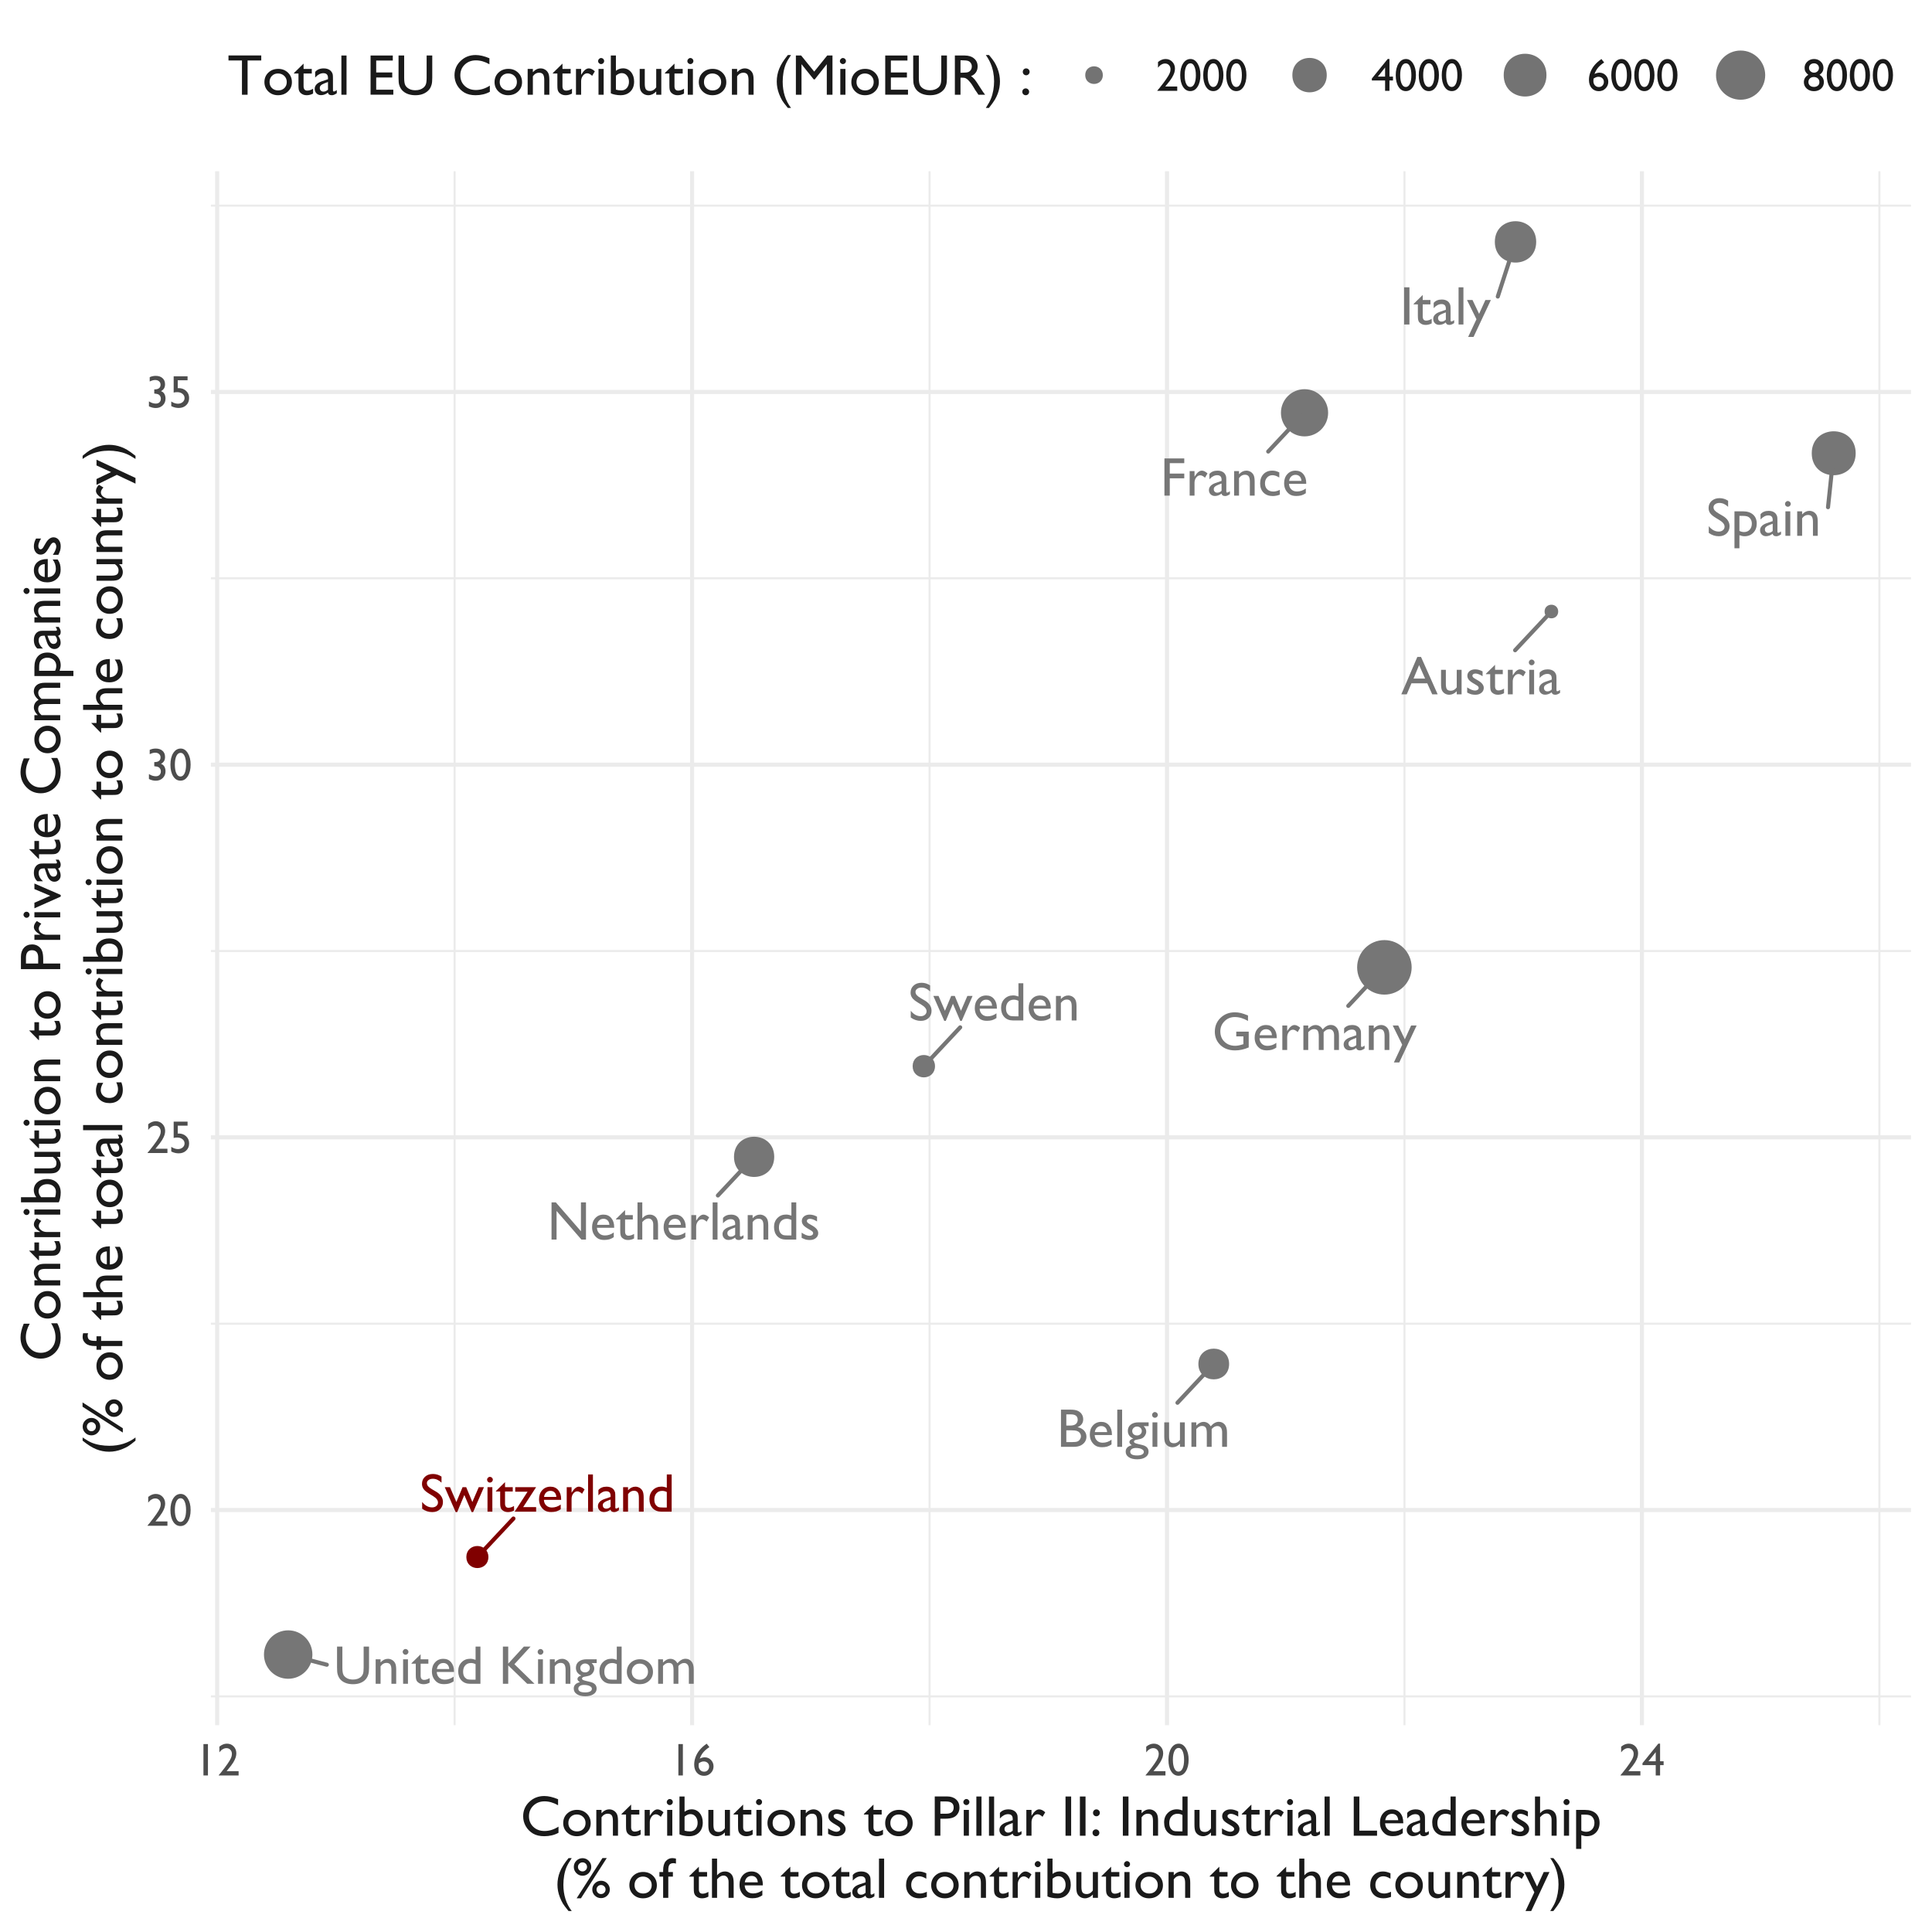 <?xml version="1.0" encoding="UTF-8"?>
<svg xmlns="http://www.w3.org/2000/svg" xmlns:xlink="http://www.w3.org/1999/xlink" width="504pt" height="504pt" viewBox="0 0 504 504" version="1.1">
<defs>
<g>
<symbol overflow="visible" id="glyph0-0">
<path style="stroke:none;" d="M 1.781 0 L 1.781 -10.672 L 12.438 -10.672 L 12.438 0 Z M 2.672 -0.891 L 11.547 -0.891 L 11.547 -9.781 L 2.672 -9.781 Z M 2.672 -0.891 "/>
</symbol>
<symbol overflow="visible" id="glyph0-1">
<path style="stroke:none;" d="M 6.312 -4.781 L 9.562 -4.781 L 9.562 -0.672 C 8.375 -0.148 7.191 0.109 6.016 0.109 C 4.41 0.109 3.125 -0.359 2.156 -1.297 C 1.195 -2.234 0.719 -3.391 0.719 -4.766 C 0.719 -6.211 1.211 -7.414 2.203 -8.375 C 3.203 -9.344 4.453 -9.828 5.953 -9.828 C 6.504 -9.828 7.023 -9.766 7.516 -9.641 C 8.004 -9.523 8.625 -9.312 9.375 -9 L 9.375 -7.578 C 8.219 -8.254 7.066 -8.594 5.922 -8.594 C 4.867 -8.594 3.977 -8.227 3.25 -7.5 C 2.52 -6.781 2.156 -5.895 2.156 -4.844 C 2.156 -3.738 2.52 -2.836 3.25 -2.141 C 3.977 -1.441 4.91 -1.094 6.047 -1.094 C 6.609 -1.094 7.273 -1.223 8.047 -1.484 L 8.172 -1.516 L 8.172 -3.547 L 6.312 -3.547 Z M 6.312 -4.781 "/>
</symbol>
<symbol overflow="visible" id="glyph0-2">
<path style="stroke:none;" d="M 6.344 -3.078 L 1.844 -3.078 C 1.875 -2.473 2.078 -1.988 2.453 -1.625 C 2.836 -1.258 3.328 -1.078 3.922 -1.078 C 4.754 -1.078 5.523 -1.336 6.234 -1.859 L 6.234 -0.625 C 5.836 -0.363 5.445 -0.176 5.062 -0.062 C 4.688 0.039 4.242 0.094 3.734 0.094 C 3.023 0.094 2.453 -0.051 2.016 -0.344 C 1.586 -0.633 1.238 -1.023 0.969 -1.516 C 0.707 -2.004 0.578 -2.578 0.578 -3.234 C 0.578 -4.203 0.852 -4.988 1.406 -5.594 C 1.957 -6.207 2.676 -6.516 3.562 -6.516 C 4.406 -6.516 5.078 -6.219 5.578 -5.625 C 6.086 -5.031 6.344 -4.238 6.344 -3.25 Z M 1.875 -3.844 L 5.094 -3.844 C 5.062 -4.344 4.91 -4.727 4.641 -5 C 4.367 -5.281 4.008 -5.422 3.562 -5.422 C 3.102 -5.422 2.727 -5.281 2.438 -5 C 2.145 -4.727 1.957 -4.344 1.875 -3.844 Z M 1.875 -3.844 "/>
</symbol>
<symbol overflow="visible" id="glyph0-3">
<path style="stroke:none;" d="M 2.25 -6.391 L 2.25 -4.922 L 2.312 -5.031 C 2.926 -6.02 3.539 -6.516 4.156 -6.516 C 4.625 -6.516 5.117 -6.273 5.641 -5.797 L 4.984 -4.672 C 4.535 -5.086 4.125 -5.297 3.75 -5.297 C 3.344 -5.297 2.988 -5.102 2.688 -4.719 C 2.395 -4.332 2.25 -3.875 2.25 -3.344 L 2.25 0 L 0.984 0 L 0.984 -6.391 Z M 2.25 -6.391 "/>
</symbol>
<symbol overflow="visible" id="glyph0-4">
<path style="stroke:none;" d="M 6.125 -4.641 L 6.125 0 L 4.859 0 L 4.859 -3.562 C 4.859 -4.258 4.766 -4.75 4.578 -5.031 C 4.391 -5.312 4.055 -5.453 3.578 -5.453 C 3.316 -5.453 3.078 -5.391 2.859 -5.266 C 2.641 -5.148 2.391 -4.941 2.109 -4.641 L 2.109 0 L 0.844 0 L 0.844 -6.391 L 2.109 -6.391 L 2.109 -5.547 C 2.742 -6.191 3.367 -6.516 3.984 -6.516 C 4.797 -6.516 5.426 -6.129 5.875 -5.359 C 6.551 -6.141 7.254 -6.531 7.984 -6.531 C 8.609 -6.531 9.117 -6.301 9.516 -5.844 C 9.922 -5.395 10.125 -4.703 10.125 -3.766 L 10.125 0 L 8.859 0 L 8.859 -3.781 C 8.859 -4.312 8.75 -4.719 8.531 -5 C 8.312 -5.281 8 -5.422 7.594 -5.422 C 7.07 -5.422 6.582 -5.16 6.125 -4.641 Z M 6.125 -4.641 "/>
</symbol>
<symbol overflow="visible" id="glyph0-5">
<path style="stroke:none;" d="M 4.906 -3.844 L 4.906 -1.125 C 4.906 -0.906 4.977 -0.797 5.125 -0.797 C 5.281 -0.797 5.52 -0.91 5.844 -1.141 L 5.844 -0.375 C 5.562 -0.188 5.332 -0.062 5.156 0 C 4.977 0.07 4.797 0.109 4.609 0.109 C 4.066 0.109 3.75 -0.102 3.656 -0.531 C 3.113 -0.113 2.539 0.094 1.938 0.094 C 1.488 0.094 1.113 -0.051 0.812 -0.344 C 0.52 -0.633 0.375 -1.004 0.375 -1.453 C 0.375 -1.859 0.52 -2.219 0.812 -2.531 C 1.102 -2.844 1.516 -3.094 2.047 -3.281 L 3.672 -3.844 L 3.672 -4.172 C 3.672 -4.941 3.285 -5.328 2.516 -5.328 C 1.828 -5.328 1.156 -4.973 0.5 -4.266 L 0.5 -5.641 C 0.988 -6.223 1.695 -6.516 2.625 -6.516 C 3.312 -6.516 3.863 -6.332 4.281 -5.969 C 4.414 -5.852 4.535 -5.695 4.641 -5.5 C 4.754 -5.312 4.828 -5.117 4.859 -4.922 C 4.891 -4.734 4.906 -4.375 4.906 -3.844 Z M 3.672 -1.266 L 3.672 -3.156 L 2.812 -2.828 C 2.383 -2.66 2.082 -2.488 1.906 -2.312 C 1.727 -2.145 1.641 -1.93 1.641 -1.672 C 1.641 -1.398 1.723 -1.18 1.891 -1.016 C 2.055 -0.848 2.273 -0.766 2.547 -0.766 C 2.953 -0.766 3.328 -0.93 3.672 -1.266 Z M 3.672 -1.266 "/>
</symbol>
<symbol overflow="visible" id="glyph0-6">
<path style="stroke:none;" d="M 2.156 -6.391 L 2.156 -5.578 C 2.719 -6.203 3.359 -6.516 4.078 -6.516 C 4.473 -6.516 4.844 -6.41 5.188 -6.203 C 5.531 -5.992 5.789 -5.707 5.969 -5.344 C 6.145 -4.988 6.234 -4.426 6.234 -3.656 L 6.234 0 L 4.984 0 L 4.984 -3.641 C 4.984 -4.285 4.879 -4.75 4.672 -5.031 C 4.473 -5.312 4.141 -5.453 3.672 -5.453 C 3.078 -5.453 2.57 -5.156 2.156 -4.562 L 2.156 0 L 0.875 0 L 0.875 -6.391 Z M 2.156 -6.391 "/>
</symbol>
<symbol overflow="visible" id="glyph0-7">
<path style="stroke:none;" d="M 4.797 -6.391 L 6.234 -6.391 L 1.703 3.25 L 0.297 3.25 L 2.469 -1.375 L 0 -6.391 L 1.438 -6.391 L 3.156 -2.781 Z M 4.797 -6.391 "/>
</symbol>
<symbol overflow="visible" id="glyph0-8">
<path style="stroke:none;" d="M 7.812 -9.703 L 9.219 -9.703 L 9.219 -4.188 C 9.219 -3.445 9.16 -2.883 9.047 -2.5 C 8.941 -2.125 8.805 -1.812 8.641 -1.562 C 8.484 -1.312 8.289 -1.082 8.062 -0.875 C 7.289 -0.219 6.285 0.109 5.047 0.109 C 3.785 0.109 2.77 -0.219 2 -0.875 C 1.77 -1.082 1.578 -1.312 1.422 -1.562 C 1.266 -1.812 1.133 -2.117 1.031 -2.484 C 0.926 -2.848 0.875 -3.422 0.875 -4.203 L 0.875 -9.703 L 2.266 -9.703 L 2.266 -4.188 C 2.266 -3.281 2.367 -2.645 2.578 -2.281 C 2.785 -1.926 3.102 -1.641 3.531 -1.422 C 3.957 -1.211 4.457 -1.109 5.031 -1.109 C 5.852 -1.109 6.523 -1.32 7.047 -1.75 C 7.316 -1.988 7.508 -2.266 7.625 -2.578 C 7.75 -2.891 7.812 -3.426 7.812 -4.188 Z M 7.812 -9.703 "/>
</symbol>
<symbol overflow="visible" id="glyph0-9">
<path style="stroke:none;" d="M 1.547 -9.078 C 1.754 -9.078 1.93 -9.004 2.078 -8.859 C 2.234 -8.711 2.312 -8.535 2.312 -8.328 C 2.312 -8.129 2.234 -7.953 2.078 -7.797 C 1.93 -7.648 1.754 -7.578 1.547 -7.578 C 1.348 -7.578 1.176 -7.648 1.031 -7.797 C 0.883 -7.953 0.812 -8.129 0.812 -8.328 C 0.812 -8.523 0.883 -8.695 1.031 -8.844 C 1.176 -9 1.348 -9.078 1.547 -9.078 Z M 0.922 -6.391 L 2.188 -6.391 L 2.188 0 L 0.922 0 Z M 0.922 -6.391 "/>
</symbol>
<symbol overflow="visible" id="glyph0-10">
<path style="stroke:none;" d="M 0 -5.375 L 2.375 -7.703 L 2.375 -6.391 L 4.391 -6.391 L 4.391 -5.25 L 2.375 -5.25 L 2.375 -2.125 C 2.375 -1.383 2.676 -1.016 3.281 -1.016 C 3.738 -1.016 4.219 -1.172 4.719 -1.484 L 4.719 -0.297 C 4.227 -0.023 3.695 0.109 3.125 0.109 C 2.551 0.109 2.07 -0.055 1.688 -0.391 C 1.562 -0.492 1.457 -0.609 1.375 -0.734 C 1.301 -0.867 1.238 -1.035 1.188 -1.234 C 1.133 -1.441 1.109 -1.836 1.109 -2.422 L 1.109 -5.25 L 0 -5.25 Z M 0 -5.375 "/>
</symbol>
<symbol overflow="visible" id="glyph0-11">
<path style="stroke:none;" d="M 5.156 -9.703 L 6.422 -9.703 L 6.422 0 L 3.734 0 C 2.785 0 2.031 -0.297 1.469 -0.891 C 0.906 -1.492 0.625 -2.297 0.625 -3.297 C 0.625 -4.234 0.914 -5.004 1.5 -5.609 C 2.094 -6.223 2.848 -6.531 3.766 -6.531 C 4.191 -6.531 4.656 -6.438 5.156 -6.25 Z M 5.156 -1.078 L 5.156 -5.125 C 4.758 -5.32 4.363 -5.422 3.969 -5.422 C 3.332 -5.422 2.828 -5.211 2.453 -4.797 C 2.086 -4.391 1.906 -3.836 1.906 -3.141 C 1.906 -2.484 2.066 -1.977 2.391 -1.625 C 2.586 -1.414 2.789 -1.27 3 -1.188 C 3.219 -1.113 3.609 -1.078 4.172 -1.078 Z M 5.156 -1.078 "/>
</symbol>
<symbol overflow="visible" id="glyph0-12">
<path style="stroke:none;" d=""/>
</symbol>
<symbol overflow="visible" id="glyph0-13">
<path style="stroke:none;" d="M 6.547 -9.703 L 8.297 -9.703 L 4.078 -5.109 L 9.328 0 L 7.422 0 L 2.469 -4.797 L 2.469 0 L 1.078 0 L 1.078 -9.703 L 2.469 -9.703 L 2.469 -5.266 Z M 6.547 -9.703 "/>
</symbol>
<symbol overflow="visible" id="glyph0-14">
<path style="stroke:none;" d="M 0.562 -4.172 C 0.562 -4.859 0.812 -5.398 1.312 -5.797 C 1.812 -6.191 2.492 -6.391 3.359 -6.391 L 5.984 -6.391 L 5.984 -5.406 L 4.688 -5.406 C 4.938 -5.145 5.109 -4.91 5.203 -4.703 C 5.305 -4.492 5.359 -4.254 5.359 -3.984 C 5.359 -3.66 5.266 -3.336 5.078 -3.016 C 4.891 -2.691 4.645 -2.441 4.344 -2.266 C 4.039 -2.098 3.551 -1.961 2.875 -1.859 C 2.395 -1.785 2.156 -1.625 2.156 -1.375 C 2.156 -1.219 2.242 -1.094 2.422 -1 C 2.598 -0.906 2.922 -0.805 3.391 -0.703 C 4.172 -0.535 4.672 -0.398 4.891 -0.297 C 5.117 -0.203 5.328 -0.066 5.516 0.109 C 5.816 0.41 5.969 0.797 5.969 1.266 C 5.969 1.867 5.695 2.348 5.156 2.703 C 4.625 3.066 3.906 3.25 3 3.25 C 2.082 3.25 1.352 3.066 0.812 2.703 C 0.27 2.348 0 1.863 0 1.25 C 0 0.383 0.535 -0.172 1.609 -0.422 C 1.18 -0.691 0.969 -0.961 0.969 -1.234 C 0.969 -1.441 1.055 -1.629 1.234 -1.797 C 1.422 -1.961 1.672 -2.082 1.984 -2.156 C 1.035 -2.57 0.562 -3.242 0.562 -4.172 Z M 2.938 -5.297 C 2.602 -5.297 2.312 -5.176 2.062 -4.938 C 1.82 -4.707 1.703 -4.43 1.703 -4.109 C 1.703 -3.773 1.82 -3.5 2.062 -3.281 C 2.301 -3.07 2.598 -2.969 2.953 -2.969 C 3.316 -2.969 3.613 -3.078 3.844 -3.297 C 4.082 -3.516 4.203 -3.789 4.203 -4.125 C 4.203 -4.457 4.082 -4.734 3.844 -4.953 C 3.602 -5.18 3.301 -5.297 2.938 -5.297 Z M 2.641 0.297 C 2.211 0.297 1.863 0.383 1.594 0.562 C 1.32 0.75 1.188 0.984 1.188 1.266 C 1.188 1.922 1.781 2.25 2.969 2.25 C 3.531 2.25 3.961 2.164 4.266 2 C 4.578 1.832 4.734 1.602 4.734 1.312 C 4.734 1.008 4.535 0.766 4.141 0.578 C 3.754 0.391 3.254 0.297 2.641 0.297 Z M 2.641 0.297 "/>
</symbol>
<symbol overflow="visible" id="glyph0-15">
<path style="stroke:none;" d="M 3.953 -6.406 C 4.922 -6.406 5.727 -6.086 6.375 -5.453 C 7.02 -4.828 7.344 -4.039 7.344 -3.094 C 7.344 -2.176 7.016 -1.41 6.359 -0.797 C 5.703 -0.191 4.879 0.109 3.891 0.109 C 2.93 0.109 2.129 -0.195 1.484 -0.812 C 0.848 -1.438 0.531 -2.207 0.531 -3.125 C 0.531 -4.062 0.852 -4.844 1.5 -5.469 C 2.156 -6.094 2.973 -6.406 3.953 -6.406 Z M 3.875 -5.266 C 3.27 -5.266 2.773 -5.062 2.391 -4.656 C 2.004 -4.258 1.812 -3.754 1.812 -3.141 C 1.812 -2.535 2.008 -2.035 2.406 -1.641 C 2.801 -1.254 3.312 -1.062 3.938 -1.062 C 4.551 -1.062 5.055 -1.258 5.453 -1.656 C 5.848 -2.051 6.047 -2.551 6.047 -3.156 C 6.047 -3.758 5.836 -4.258 5.422 -4.656 C 5.016 -5.062 4.5 -5.266 3.875 -5.266 Z M 3.875 -5.266 "/>
</symbol>
<symbol overflow="visible" id="glyph0-16">
<path style="stroke:none;" d="M 1.078 -9.703 L 6.25 -9.703 L 6.25 -8.469 L 2.469 -8.469 L 2.469 -5.75 L 6.25 -5.75 L 6.25 -4.516 L 2.469 -4.516 L 2.469 0 L 1.078 0 Z M 1.078 -9.703 "/>
</symbol>
<symbol overflow="visible" id="glyph0-17">
<path style="stroke:none;" d="M 5.688 -1.5 L 5.688 -0.25 C 5.051 -0.008 4.43 0.109 3.828 0.109 C 2.828 0.109 2.031 -0.188 1.438 -0.781 C 0.844 -1.375 0.547 -2.164 0.547 -3.156 C 0.547 -4.164 0.832 -4.977 1.406 -5.594 C 1.988 -6.207 2.75 -6.516 3.688 -6.516 C 4.02 -6.516 4.316 -6.484 4.578 -6.422 C 4.836 -6.359 5.16 -6.238 5.547 -6.062 L 5.547 -4.719 C 4.91 -5.125 4.316 -5.328 3.766 -5.328 C 3.203 -5.328 2.734 -5.125 2.359 -4.719 C 1.992 -4.32 1.812 -3.816 1.812 -3.203 C 1.812 -2.547 2.008 -2.023 2.406 -1.641 C 2.801 -1.254 3.336 -1.062 4.016 -1.062 C 4.492 -1.062 5.051 -1.207 5.688 -1.5 Z M 5.688 -1.5 "/>
</symbol>
<symbol overflow="visible" id="glyph0-18">
<path style="stroke:none;" d="M 3.469 -4.062 L 2.422 -4.703 C 1.754 -5.109 1.281 -5.504 1 -5.891 C 0.719 -6.285 0.578 -6.738 0.578 -7.25 C 0.578 -8.008 0.844 -8.629 1.375 -9.109 C 1.906 -9.586 2.594 -9.828 3.438 -9.828 C 4.25 -9.828 4.992 -9.598 5.672 -9.141 L 5.672 -7.562 C 4.973 -8.238 4.223 -8.578 3.422 -8.578 C 2.961 -8.578 2.586 -8.469 2.297 -8.25 C 2.004 -8.039 1.859 -7.773 1.859 -7.453 C 1.859 -7.16 1.961 -6.883 2.172 -6.625 C 2.391 -6.375 2.738 -6.109 3.219 -5.828 L 4.281 -5.203 C 5.457 -4.504 6.047 -3.609 6.047 -2.516 C 6.047 -1.734 5.785 -1.098 5.266 -0.609 C 4.742 -0.129 4.07 0.109 3.25 0.109 C 2.289 0.109 1.414 -0.18 0.625 -0.766 L 0.625 -2.531 C 1.375 -1.582 2.242 -1.109 3.234 -1.109 C 3.66 -1.109 4.02 -1.227 4.312 -1.469 C 4.602 -1.719 4.75 -2.023 4.75 -2.391 C 4.75 -2.984 4.32 -3.539 3.469 -4.062 Z M 3.469 -4.062 "/>
</symbol>
<symbol overflow="visible" id="glyph0-19">
<path style="stroke:none;" d="M 0.812 3.25 L 0.812 -6.391 L 3.031 -6.391 C 4.164 -6.391 5.047 -6.102 5.672 -5.531 C 6.305 -4.969 6.625 -4.18 6.625 -3.172 C 6.625 -2.211 6.328 -1.426 5.734 -0.812 C 5.141 -0.195 4.379 0.109 3.453 0.109 C 3.047 0.109 2.598 0.02 2.109 -0.156 L 2.109 3.25 Z M 3 -5.203 L 2.109 -5.203 L 2.109 -1.281 C 2.492 -1.082 2.898 -0.984 3.328 -0.984 C 3.922 -0.984 4.406 -1.188 4.781 -1.594 C 5.156 -2.008 5.344 -2.539 5.344 -3.188 C 5.344 -3.602 5.254 -3.969 5.078 -4.281 C 4.898 -4.602 4.656 -4.836 4.344 -4.984 C 4.039 -5.129 3.594 -5.203 3 -5.203 Z M 3 -5.203 "/>
</symbol>
<symbol overflow="visible" id="glyph0-20">
<path style="stroke:none;" d="M 1.078 -9.703 L 2.469 -9.703 L 2.469 0 L 1.078 0 Z M 1.078 -9.703 "/>
</symbol>
<symbol overflow="visible" id="glyph0-21">
<path style="stroke:none;" d="M 0.922 -9.703 L 2.188 -9.703 L 2.188 0 L 0.922 0 Z M 0.922 -9.703 "/>
</symbol>
<symbol overflow="visible" id="glyph0-22">
<path style="stroke:none;" d="M 8.781 -9.703 L 10.094 -9.703 L 10.094 0 L 8.906 0 L 2.422 -7.469 L 2.422 0 L 1.109 0 L 1.109 -9.703 L 2.234 -9.703 L 8.781 -2.172 Z M 8.781 -9.703 "/>
</symbol>
<symbol overflow="visible" id="glyph0-23">
<path style="stroke:none;" d="M 0.875 -9.703 L 2.125 -9.703 L 2.125 -5.547 C 2.656 -6.191 3.312 -6.516 4.094 -6.516 C 4.52 -6.516 4.898 -6.406 5.234 -6.188 C 5.578 -5.977 5.828 -5.688 5.984 -5.312 C 6.148 -4.938 6.234 -4.379 6.234 -3.641 L 6.234 0 L 4.984 0 L 4.984 -3.953 C 4.984 -4.422 4.867 -4.797 4.641 -5.078 C 4.41 -5.359 4.109 -5.5 3.734 -5.5 C 3.453 -5.5 3.188 -5.426 2.938 -5.281 C 2.695 -5.145 2.426 -4.91 2.125 -4.578 L 2.125 0 L 0.875 0 Z M 0.875 -9.703 "/>
</symbol>
<symbol overflow="visible" id="glyph0-24">
<path style="stroke:none;" d="M 0.578 -0.453 L 0.578 -1.812 C 0.941 -1.562 1.305 -1.359 1.672 -1.203 C 2.047 -1.055 2.363 -0.984 2.625 -0.984 C 2.883 -0.984 3.109 -1.047 3.297 -1.172 C 3.484 -1.305 3.578 -1.461 3.578 -1.641 C 3.578 -1.828 3.516 -1.977 3.391 -2.094 C 3.273 -2.219 3.016 -2.395 2.609 -2.625 C 1.785 -3.082 1.25 -3.473 1 -3.797 C 0.75 -4.117 0.625 -4.469 0.625 -4.844 C 0.625 -5.332 0.812 -5.734 1.188 -6.047 C 1.57 -6.359 2.066 -6.516 2.672 -6.516 C 3.297 -6.516 3.938 -6.336 4.594 -5.984 L 4.594 -4.734 C 3.844 -5.191 3.227 -5.422 2.75 -5.422 C 2.508 -5.422 2.312 -5.367 2.156 -5.266 C 2.008 -5.16 1.938 -5.02 1.938 -4.844 C 1.938 -4.695 2.004 -4.555 2.141 -4.422 C 2.273 -4.285 2.516 -4.125 2.859 -3.938 L 3.312 -3.672 C 4.375 -3.078 4.906 -2.414 4.906 -1.688 C 4.906 -1.156 4.695 -0.723 4.281 -0.391 C 3.875 -0.055 3.352 0.109 2.719 0.109 C 2.332 0.109 1.988 0.07 1.688 0 C 1.395 -0.082 1.023 -0.234 0.578 -0.453 Z M 0.578 -0.453 "/>
</symbol>
<symbol overflow="visible" id="glyph0-25">
<path style="stroke:none;" d="M 4.359 0 L 1.062 0 L 1.062 -9.703 L 3.609 -9.703 C 4.41 -9.703 5.035 -9.594 5.484 -9.375 C 5.93 -9.156 6.27 -8.859 6.5 -8.484 C 6.738 -8.109 6.859 -7.672 6.859 -7.172 C 6.859 -6.223 6.367 -5.539 5.391 -5.125 C 6.098 -4.988 6.66 -4.695 7.078 -4.25 C 7.492 -3.801 7.703 -3.266 7.703 -2.641 C 7.703 -2.148 7.57 -1.707 7.312 -1.312 C 7.062 -0.926 6.691 -0.609 6.203 -0.359 C 5.711 -0.117 5.098 0 4.359 0 Z M 3.656 -8.469 L 2.453 -8.469 L 2.453 -5.547 L 3.375 -5.547 C 4.113 -5.547 4.641 -5.688 4.953 -5.969 C 5.266 -6.25 5.422 -6.613 5.422 -7.062 C 5.422 -8 4.832 -8.469 3.656 -8.469 Z M 3.75 -4.312 L 2.453 -4.312 L 2.453 -1.234 L 3.828 -1.234 C 4.586 -1.234 5.102 -1.289 5.375 -1.406 C 5.645 -1.531 5.859 -1.719 6.016 -1.969 C 6.18 -2.219 6.266 -2.484 6.266 -2.766 C 6.266 -3.066 6.176 -3.336 6 -3.578 C 5.832 -3.828 5.586 -4.008 5.266 -4.125 C 4.953 -4.25 4.445 -4.312 3.75 -4.312 Z M 3.75 -4.312 "/>
</symbol>
<symbol overflow="visible" id="glyph0-26">
<path style="stroke:none;" d="M 4.969 0 L 4.969 -0.812 C 4.695 -0.52 4.391 -0.289 4.047 -0.125 C 3.703 0.031 3.359 0.109 3.016 0.109 C 2.609 0.109 2.234 0.008 1.891 -0.188 C 1.555 -0.395 1.301 -0.672 1.125 -1.016 C 0.957 -1.359 0.875 -1.93 0.875 -2.734 L 0.875 -6.391 L 2.125 -6.391 L 2.125 -2.75 C 2.125 -2.07 2.219 -1.598 2.406 -1.328 C 2.602 -1.066 2.945 -0.938 3.438 -0.938 C 4.031 -0.938 4.539 -1.227 4.969 -1.812 L 4.969 -6.391 L 6.234 -6.391 L 6.234 0 Z M 4.969 0 "/>
</symbol>
<symbol overflow="visible" id="glyph0-27">
<path style="stroke:none;" d="M 8.875 -6.391 L 10.234 -6.391 L 7.406 0.109 L 7.016 0.109 L 5.109 -4.344 L 3.25 0.109 L 2.844 0.109 L 0 -6.391 L 1.359 -6.391 L 3.031 -2.516 L 4.656 -6.391 L 5.594 -6.391 L 7.203 -2.516 Z M 8.875 -6.391 "/>
</symbol>
<symbol overflow="visible" id="glyph0-28">
<path style="stroke:none;" d="M 0.297 -6.391 L 5.75 -6.391 L 2.375 -1.188 L 5.75 -1.188 L 5.75 0 L 0.156 0 L 3.516 -5.203 L 0.297 -5.203 Z M 0.297 -6.391 "/>
</symbol>
<symbol overflow="visible" id="glyph0-29">
<path style="stroke:none;" d="M 4.172 -9.75 L 5.141 -9.75 L 9.484 0 L 8.062 0 L 6.766 -2.875 L 2.641 -2.875 L 1.422 0 L 0 0 Z M 6.203 -4.109 L 4.641 -7.625 L 3.188 -4.109 Z M 6.203 -4.109 "/>
</symbol>
<symbol overflow="visible" id="glyph1-0">
<path style="stroke:none;" d="M 1.5 0 L 1.5 -9 L 10.5 -9 L 10.5 0 Z M 2.25 -0.75 L 9.75 -0.75 L 9.75 -8.25 L 2.25 -8.25 Z M 2.25 -0.75 "/>
</symbol>
<symbol overflow="visible" id="glyph1-1">
<path style="stroke:none;" d="M 2.469 -1.125 L 5.594 -1.125 L 5.594 0 L 0.406 0 L 0.406 -0.078 L 0.906 -0.656 C 1.676 -1.613 2.285 -2.422 2.734 -3.078 C 3.191 -3.742 3.488 -4.25 3.625 -4.594 C 3.77 -4.938 3.844 -5.273 3.844 -5.609 C 3.844 -6.066 3.707 -6.43 3.438 -6.703 C 3.176 -6.984 2.832 -7.125 2.406 -7.125 C 2.07 -7.125 1.742 -7.023 1.422 -6.828 C 1.109 -6.641 0.828 -6.375 0.578 -6.031 L 0.578 -7.516 C 1.211 -8.035 1.867 -8.297 2.547 -8.297 C 3.254 -8.297 3.836 -8.055 4.297 -7.578 C 4.766 -7.098 5 -6.492 5 -5.766 C 5 -5.43 4.941 -5.078 4.828 -4.703 C 4.711 -4.336 4.508 -3.91 4.219 -3.422 C 3.926 -2.93 3.426 -2.27 2.719 -1.438 Z M 2.469 -1.125 "/>
</symbol>
<symbol overflow="visible" id="glyph1-2">
<path style="stroke:none;" d="M 3.047 -8.297 C 3.797 -8.297 4.414 -7.898 4.906 -7.109 C 5.395 -6.328 5.641 -5.328 5.641 -4.109 C 5.641 -2.867 5.395 -1.859 4.906 -1.078 C 4.414 -0.305 3.781 0.078 3 0.078 C 2.207 0.078 1.57 -0.301 1.094 -1.062 C 0.613 -1.82 0.375 -2.832 0.375 -4.094 C 0.375 -5.332 0.617 -6.344 1.109 -7.125 C 1.609 -7.906 2.254 -8.297 3.047 -8.297 Z M 3.062 -7.172 L 3 -7.172 C 2.551 -7.172 2.191 -6.895 1.922 -6.344 C 1.66 -5.789 1.531 -5.047 1.531 -4.109 C 1.531 -3.141 1.66 -2.379 1.922 -1.828 C 2.18 -1.273 2.535 -1 2.984 -1 C 3.441 -1 3.801 -1.273 4.062 -1.828 C 4.32 -2.379 4.453 -3.125 4.453 -4.062 C 4.453 -5.008 4.328 -5.766 4.078 -6.328 C 3.828 -6.891 3.488 -7.172 3.062 -7.172 Z M 3.062 -7.172 "/>
</symbol>
<symbol overflow="visible" id="glyph1-3">
<path style="stroke:none;" d="M 1.219 -8.188 L 4.844 -8.188 L 4.844 -7.141 L 2.281 -7.141 L 2.281 -5.078 C 2.363 -5.086 2.445 -5.094 2.531 -5.094 C 3.32 -5.094 3.973 -4.848 4.484 -4.359 C 4.992 -3.879 5.25 -3.266 5.25 -2.516 C 5.25 -1.742 4.992 -1.117 4.484 -0.641 C 3.984 -0.16 3.332 0.078 2.531 0.078 C 1.863 0.078 1.219 -0.082 0.594 -0.406 L 0.594 -1.609 C 1.188 -1.223 1.766 -1.031 2.328 -1.031 C 2.816 -1.031 3.227 -1.172 3.562 -1.453 C 3.895 -1.742 4.062 -2.098 4.062 -2.516 C 4.062 -2.953 3.879 -3.316 3.516 -3.609 C 3.16 -3.898 2.707 -4.047 2.156 -4.047 C 1.695 -4.047 1.383 -4.004 1.219 -3.922 Z M 1.219 -8.188 "/>
</symbol>
<symbol overflow="visible" id="glyph1-4">
<path style="stroke:none;" d="M 2.156 -4.766 L 2.234 -4.766 C 2.742 -4.766 3.129 -4.867 3.391 -5.078 C 3.66 -5.285 3.797 -5.594 3.797 -6 C 3.797 -6.363 3.664 -6.656 3.406 -6.875 C 3.156 -7.102 2.816 -7.219 2.391 -7.219 C 1.961 -7.219 1.488 -7.086 0.969 -6.828 L 0.969 -7.953 C 1.445 -8.18 1.969 -8.297 2.531 -8.297 C 3.281 -8.297 3.875 -8.098 4.312 -7.703 C 4.75 -7.316 4.969 -6.781 4.969 -6.094 C 4.969 -5.676 4.883 -5.328 4.719 -5.047 C 4.551 -4.766 4.285 -4.52 3.922 -4.312 C 4.234 -4.188 4.461 -4.035 4.609 -3.859 C 4.766 -3.68 4.883 -3.461 4.969 -3.203 C 5.051 -2.941 5.094 -2.664 5.094 -2.375 C 5.094 -1.664 4.852 -1.078 4.375 -0.609 C 3.895 -0.141 3.289 0.094 2.562 0.094 C 1.945 0.094 1.348 -0.055 0.766 -0.359 L 0.766 -1.641 C 1.379 -1.254 1.977 -1.062 2.562 -1.062 C 2.957 -1.062 3.273 -1.176 3.516 -1.406 C 3.754 -1.645 3.875 -1.957 3.875 -2.344 C 3.875 -2.664 3.773 -2.945 3.578 -3.188 C 3.461 -3.32 3.332 -3.422 3.188 -3.484 C 3.051 -3.555 2.742 -3.617 2.266 -3.672 L 2.156 -3.688 Z M 2.156 -4.766 "/>
</symbol>
<symbol overflow="visible" id="glyph1-5">
<path style="stroke:none;" d="M 2.422 -8.188 L 3.594 -8.188 L 3.594 0 L 2.422 0 Z M 2.422 -8.188 "/>
</symbol>
<symbol overflow="visible" id="glyph1-6">
<path style="stroke:none;" d="M 3.688 -8.203 L 3.797 -8.297 L 4.516 -7.391 C 3.891 -6.992 3.367 -6.555 2.953 -6.078 C 2.547 -5.598 2.227 -5.035 2 -4.391 C 2.438 -4.617 2.867 -4.734 3.297 -4.734 C 3.941 -4.734 4.484 -4.504 4.922 -4.047 C 5.367 -3.586 5.594 -3.023 5.594 -2.359 C 5.594 -1.68 5.352 -1.102 4.875 -0.625 C 4.395 -0.145 3.812 0.094 3.125 0.094 C 2.352 0.094 1.727 -0.176 1.25 -0.719 C 0.781 -1.258 0.547 -1.969 0.547 -2.844 C 0.547 -3.5 0.664 -4.148 0.906 -4.797 C 1.145 -5.453 1.492 -6.062 1.953 -6.625 C 2.422 -7.195 3 -7.723 3.688 -8.203 Z M 1.75 -3.188 C 1.719 -3 1.703 -2.789 1.703 -2.562 C 1.703 -2.102 1.836 -1.723 2.109 -1.422 C 2.379 -1.129 2.723 -0.984 3.141 -0.984 C 3.516 -0.984 3.82 -1.109 4.062 -1.359 C 4.312 -1.617 4.438 -1.941 4.438 -2.328 C 4.438 -2.723 4.305 -3.039 4.047 -3.281 C 3.785 -3.531 3.441 -3.656 3.016 -3.656 C 2.797 -3.656 2.598 -3.617 2.422 -3.547 C 2.242 -3.484 2.02 -3.363 1.75 -3.188 Z M 1.75 -3.188 "/>
</symbol>
<symbol overflow="visible" id="glyph1-7">
<path style="stroke:none;" d="M 4.266 -8.297 L 4.734 -8.297 L 4.734 -3.703 L 5.656 -3.703 L 5.656 -2.703 L 4.734 -2.703 L 4.734 0 L 3.594 0 L 3.594 -2.703 L 0.141 -2.703 L 0.141 -3.203 Z M 3.594 -3.703 L 3.594 -6.078 L 1.703 -3.703 Z M 3.594 -3.703 "/>
</symbol>
<symbol overflow="visible" id="glyph1-8">
<path style="stroke:none;" d="M 0.578 -5.984 C 0.578 -6.629 0.816 -7.176 1.297 -7.625 C 1.773 -8.07 2.363 -8.297 3.062 -8.297 C 3.738 -8.297 4.312 -8.07 4.781 -7.625 C 5.258 -7.188 5.5 -6.641 5.5 -5.984 C 5.5 -5.254 5.16 -4.648 4.484 -4.172 C 5.234 -3.734 5.609 -3.094 5.609 -2.25 C 5.609 -1.57 5.363 -1.008 4.875 -0.562 C 4.383 -0.125 3.766 0.094 3.016 0.094 C 2.273 0.094 1.648 -0.129 1.141 -0.578 C 0.641 -1.035 0.391 -1.594 0.391 -2.25 C 0.391 -3.082 0.773 -3.723 1.547 -4.172 C 1.203 -4.453 0.953 -4.734 0.797 -5.016 C 0.648 -5.297 0.578 -5.617 0.578 -5.984 Z M 4.328 -5.953 C 4.328 -6.305 4.203 -6.598 3.953 -6.828 C 3.711 -7.055 3.406 -7.172 3.031 -7.172 C 2.656 -7.172 2.344 -7.055 2.094 -6.828 C 1.852 -6.609 1.734 -6.32 1.734 -5.969 C 1.734 -5.625 1.863 -5.332 2.125 -5.094 C 2.383 -4.852 2.691 -4.734 3.047 -4.734 C 3.398 -4.734 3.703 -4.852 3.953 -5.094 C 4.203 -5.332 4.328 -5.617 4.328 -5.953 Z M 4.438 -2.203 L 4.438 -2.312 C 4.438 -2.688 4.301 -2.992 4.031 -3.234 C 3.758 -3.473 3.41 -3.594 2.984 -3.594 C 2.566 -3.594 2.227 -3.473 1.969 -3.234 C 1.707 -2.992 1.578 -2.68 1.578 -2.297 C 1.578 -1.922 1.707 -1.613 1.969 -1.375 C 2.238 -1.133 2.594 -1.016 3.031 -1.016 C 3.438 -1.016 3.77 -1.125 4.031 -1.344 C 4.301 -1.562 4.438 -1.848 4.438 -2.203 Z M 4.438 -2.203 "/>
</symbol>
<symbol overflow="visible" id="glyph2-0">
<path style="stroke:none;" d="M 1.875 0 L 1.875 -11.25 L 13.125 -11.25 L 13.125 0 Z M 2.812 -0.938 L 12.188 -0.938 L 12.188 -10.312 L 2.812 -10.312 Z M 2.812 -0.938 "/>
</symbol>
<symbol overflow="visible" id="glyph2-1">
<path style="stroke:none;" d="M 9.953 -2.375 L 9.953 -0.766 C 8.867 -0.172 7.625 0.125 6.219 0.125 C 5.082 0.125 4.113 -0.102 3.312 -0.562 C 2.52 -1.031 1.891 -1.664 1.422 -2.469 C 0.961 -3.27 0.734 -4.141 0.734 -5.078 C 0.734 -6.566 1.266 -7.816 2.328 -8.828 C 3.391 -9.848 4.695 -10.359 6.25 -10.359 C 7.32 -10.359 8.52 -10.078 9.844 -9.516 L 9.844 -7.953 C 8.645 -8.629 7.473 -8.969 6.328 -8.969 C 5.16 -8.969 4.188 -8.598 3.406 -7.859 C 2.633 -7.117 2.25 -6.191 2.25 -5.078 C 2.25 -3.961 2.629 -3.039 3.391 -2.312 C 4.148 -1.594 5.125 -1.234 6.312 -1.234 C 7.551 -1.234 8.766 -1.613 9.953 -2.375 Z M 9.953 -2.375 "/>
</symbol>
<symbol overflow="visible" id="glyph2-2">
<path style="stroke:none;" d="M 4.172 -6.75 C 5.191 -6.75 6.039 -6.414 6.719 -5.75 C 7.395 -5.094 7.734 -4.266 7.734 -3.266 C 7.734 -2.297 7.391 -1.488 6.703 -0.844 C 6.016 -0.195 5.148 0.125 4.109 0.125 C 3.098 0.125 2.254 -0.203 1.578 -0.859 C 0.898 -1.516 0.562 -2.328 0.562 -3.297 C 0.562 -4.285 0.898 -5.109 1.578 -5.766 C 2.266 -6.422 3.129 -6.75 4.172 -6.75 Z M 4.094 -5.547 C 3.457 -5.547 2.93 -5.336 2.516 -4.922 C 2.109 -4.504 1.906 -3.969 1.906 -3.312 C 1.906 -2.664 2.113 -2.141 2.531 -1.734 C 2.957 -1.328 3.5 -1.125 4.156 -1.125 C 4.812 -1.125 5.348 -1.328 5.766 -1.734 C 6.18 -2.148 6.391 -2.68 6.391 -3.328 C 6.391 -3.973 6.172 -4.504 5.734 -4.922 C 5.297 -5.336 4.75 -5.547 4.094 -5.547 Z M 4.094 -5.547 "/>
</symbol>
<symbol overflow="visible" id="glyph2-3">
<path style="stroke:none;" d="M 2.281 -6.734 L 2.281 -5.875 C 2.875 -6.539 3.551 -6.875 4.312 -6.875 C 4.727 -6.875 5.113 -6.766 5.469 -6.547 C 5.832 -6.328 6.109 -6.023 6.297 -5.641 C 6.484 -5.266 6.578 -4.672 6.578 -3.859 L 6.578 0 L 5.25 0 L 5.25 -3.844 C 5.25 -4.531 5.145 -5.02 4.938 -5.312 C 4.727 -5.602 4.375 -5.75 3.875 -5.75 C 3.25 -5.75 2.719 -5.438 2.281 -4.812 L 2.281 0 L 0.922 0 L 0.922 -6.734 Z M 2.281 -6.734 "/>
</symbol>
<symbol overflow="visible" id="glyph2-4">
<path style="stroke:none;" d="M 0 -5.672 L 2.5 -8.125 L 2.5 -6.734 L 4.641 -6.734 L 4.641 -5.531 L 2.5 -5.531 L 2.5 -2.234 C 2.5 -1.461 2.82 -1.078 3.469 -1.078 C 3.945 -1.078 4.453 -1.238 4.984 -1.562 L 4.984 -0.312 C 4.473 -0.02 3.91 0.125 3.297 0.125 C 2.691 0.125 2.188 -0.055 1.781 -0.422 C 1.656 -0.523 1.551 -0.645 1.469 -0.781 C 1.383 -0.914 1.312 -1.094 1.25 -1.312 C 1.195 -1.531 1.172 -1.941 1.172 -2.547 L 1.172 -5.531 L 0 -5.531 Z M 0 -5.672 "/>
</symbol>
<symbol overflow="visible" id="glyph2-5">
<path style="stroke:none;" d="M 2.375 -6.734 L 2.375 -5.188 L 2.453 -5.312 C 3.086 -6.352 3.727 -6.875 4.375 -6.875 C 4.883 -6.875 5.41 -6.617 5.953 -6.109 L 5.25 -4.938 C 4.789 -5.375 4.363 -5.594 3.969 -5.594 C 3.531 -5.594 3.156 -5.383 2.844 -4.969 C 2.531 -4.562 2.375 -4.078 2.375 -3.516 L 2.375 0 L 1.031 0 L 1.031 -6.734 Z M 2.375 -6.734 "/>
</symbol>
<symbol overflow="visible" id="glyph2-6">
<path style="stroke:none;" d="M 1.641 -9.578 C 1.859 -9.578 2.047 -9.5 2.203 -9.344 C 2.359 -9.195 2.438 -9.016 2.438 -8.797 C 2.438 -8.578 2.359 -8.391 2.203 -8.234 C 2.047 -8.078 1.859 -8 1.641 -8 C 1.43 -8 1.25 -8.078 1.094 -8.234 C 0.938 -8.391 0.859 -8.578 0.859 -8.797 C 0.859 -8.992 0.938 -9.172 1.094 -9.328 C 1.25 -9.492 1.43 -9.578 1.641 -9.578 Z M 0.969 -6.734 L 2.312 -6.734 L 2.312 0 L 0.969 0 Z M 0.969 -6.734 "/>
</symbol>
<symbol overflow="visible" id="glyph2-7">
<path style="stroke:none;" d="M 0.891 -10.234 L 2.219 -10.234 L 2.219 -6.25 C 2.789 -6.676 3.406 -6.891 4.062 -6.891 C 4.914 -6.891 5.613 -6.566 6.156 -5.922 C 6.695 -5.273 6.969 -4.445 6.969 -3.438 C 6.969 -2.352 6.645 -1.488 6 -0.844 C 5.352 -0.195 4.488 0.125 3.406 0.125 C 2.969 0.125 2.508 0.078 2.031 -0.016 C 1.551 -0.109 1.172 -0.227 0.891 -0.375 Z M 2.219 -4.984 L 2.219 -1.328 C 2.676 -1.191 3.145 -1.125 3.625 -1.125 C 4.207 -1.125 4.688 -1.332 5.062 -1.75 C 5.438 -2.176 5.625 -2.719 5.625 -3.375 C 5.625 -4.039 5.445 -4.582 5.094 -5 C 4.75 -5.426 4.297 -5.641 3.734 -5.641 C 3.234 -5.641 2.727 -5.422 2.219 -4.984 Z M 2.219 -4.984 "/>
</symbol>
<symbol overflow="visible" id="glyph2-8">
<path style="stroke:none;" d="M 5.234 0 L 5.234 -0.859 C 4.953 -0.547 4.629 -0.301 4.266 -0.125 C 3.898 0.039 3.535 0.125 3.172 0.125 C 2.754 0.125 2.363 0.02 2 -0.188 C 1.645 -0.406 1.375 -0.695 1.188 -1.062 C 1.008 -1.426 0.922 -2.031 0.922 -2.875 L 0.922 -6.734 L 2.25 -6.734 L 2.25 -2.891 C 2.25 -2.18 2.348 -1.688 2.547 -1.406 C 2.754 -1.125 3.113 -0.984 3.625 -0.984 C 4.258 -0.984 4.797 -1.297 5.234 -1.922 L 5.234 -6.734 L 6.562 -6.734 L 6.562 0 Z M 5.234 0 "/>
</symbol>
<symbol overflow="visible" id="glyph2-9">
<path style="stroke:none;" d="M 0.609 -0.484 L 0.609 -1.922 C 0.984 -1.66 1.367 -1.445 1.766 -1.281 C 2.16 -1.113 2.492 -1.031 2.766 -1.031 C 3.035 -1.031 3.27 -1.098 3.469 -1.234 C 3.676 -1.367 3.781 -1.535 3.781 -1.734 C 3.781 -1.922 3.711 -2.078 3.578 -2.203 C 3.453 -2.336 3.176 -2.531 2.75 -2.781 C 1.883 -3.258 1.316 -3.664 1.047 -4 C 0.785 -4.344 0.656 -4.711 0.656 -5.109 C 0.656 -5.629 0.859 -6.051 1.266 -6.375 C 1.672 -6.707 2.188 -6.875 2.812 -6.875 C 3.477 -6.875 4.156 -6.688 4.844 -6.312 L 4.844 -5 C 4.051 -5.477 3.406 -5.719 2.906 -5.719 C 2.645 -5.719 2.438 -5.66 2.281 -5.547 C 2.125 -5.441 2.047 -5.297 2.047 -5.109 C 2.047 -4.953 2.113 -4.801 2.25 -4.656 C 2.395 -4.52 2.648 -4.352 3.016 -4.156 L 3.5 -3.875 C 4.613 -3.25 5.172 -2.547 5.172 -1.766 C 5.172 -1.211 4.953 -0.758 4.516 -0.406 C 4.086 -0.051 3.535 0.125 2.859 0.125 C 2.461 0.125 2.109 0.082 1.797 0 C 1.484 -0.094 1.086 -0.254 0.609 -0.484 Z M 0.609 -0.484 "/>
</symbol>
<symbol overflow="visible" id="glyph2-10">
<path style="stroke:none;" d=""/>
</symbol>
<symbol overflow="visible" id="glyph2-11">
<path style="stroke:none;" d="M 1.047 0 L 1.047 -10.25 L 4.297 -10.25 C 5.266 -10.25 6.039 -9.984 6.625 -9.453 C 7.207 -8.93 7.5 -8.223 7.5 -7.328 C 7.5 -6.734 7.348 -6.207 7.047 -5.75 C 6.754 -5.289 6.348 -4.957 5.828 -4.75 C 5.305 -4.539 4.566 -4.438 3.609 -4.438 L 2.516 -4.438 L 2.516 0 Z M 4.031 -8.938 L 2.516 -8.938 L 2.516 -5.75 L 4.125 -5.75 C 4.719 -5.75 5.176 -5.883 5.5 -6.156 C 5.82 -6.438 5.984 -6.844 5.984 -7.375 C 5.984 -8.414 5.332 -8.938 4.031 -8.938 Z M 4.031 -8.938 "/>
</symbol>
<symbol overflow="visible" id="glyph2-12">
<path style="stroke:none;" d="M 0.969 -10.234 L 2.312 -10.234 L 2.312 0 L 0.969 0 Z M 0.969 -10.234 "/>
</symbol>
<symbol overflow="visible" id="glyph2-13">
<path style="stroke:none;" d="M 5.172 -4.047 L 5.172 -1.188 C 5.172 -0.957 5.25 -0.844 5.406 -0.844 C 5.57 -0.844 5.828 -0.961 6.172 -1.203 L 6.172 -0.391 C 5.867 -0.191 5.625 -0.055 5.438 0.016 C 5.25 0.086 5.055 0.125 4.859 0.125 C 4.285 0.125 3.953 -0.102 3.859 -0.562 C 3.285 -0.113 2.68 0.109 2.047 0.109 C 1.578 0.109 1.188 -0.047 0.875 -0.359 C 0.562 -0.672 0.406 -1.062 0.406 -1.531 C 0.406 -1.957 0.555 -2.336 0.859 -2.672 C 1.16 -3.004 1.594 -3.27 2.156 -3.469 L 3.875 -4.047 L 3.875 -4.406 C 3.875 -5.219 3.469 -5.625 2.656 -5.625 C 1.926 -5.625 1.219 -5.25 0.531 -4.5 L 0.531 -5.953 C 1.039 -6.566 1.785 -6.875 2.766 -6.875 C 3.492 -6.875 4.078 -6.68 4.516 -6.297 C 4.66 -6.172 4.789 -6.008 4.906 -5.812 C 5.02 -5.613 5.094 -5.41 5.125 -5.203 C 5.156 -5.004 5.172 -4.617 5.172 -4.047 Z M 3.875 -1.328 L 3.875 -3.328 L 2.969 -2.984 C 2.52 -2.805 2.203 -2.625 2.016 -2.438 C 1.828 -2.258 1.734 -2.035 1.734 -1.766 C 1.734 -1.484 1.82 -1.254 2 -1.078 C 2.176 -0.898 2.406 -0.812 2.688 -0.812 C 3.113 -0.812 3.508 -0.984 3.875 -1.328 Z M 3.875 -1.328 "/>
</symbol>
<symbol overflow="visible" id="glyph2-14">
<path style="stroke:none;" d="M 1.141 -10.234 L 2.609 -10.234 L 2.609 0 L 1.141 0 Z M 1.141 -10.234 "/>
</symbol>
<symbol overflow="visible" id="glyph2-15">
<path style="stroke:none;" d="M 1.578 -1.656 C 1.828 -1.656 2.035 -1.566 2.203 -1.391 C 2.379 -1.223 2.469 -1.016 2.469 -0.766 C 2.469 -0.516 2.379 -0.301 2.203 -0.125 C 2.035 0.039 1.828 0.125 1.578 0.125 C 1.336 0.125 1.129 0.039 0.953 -0.125 C 0.773 -0.301 0.688 -0.516 0.688 -0.766 C 0.688 -1.016 0.77 -1.223 0.938 -1.391 C 1.113 -1.566 1.328 -1.656 1.578 -1.656 Z M 1.688 -6.875 C 1.938 -6.875 2.148 -6.785 2.328 -6.609 C 2.504 -6.43 2.594 -6.219 2.594 -5.969 C 2.594 -5.727 2.504 -5.52 2.328 -5.344 C 2.148 -5.164 1.938 -5.078 1.688 -5.078 C 1.445 -5.078 1.238 -5.164 1.062 -5.344 C 0.895 -5.52 0.812 -5.727 0.812 -5.969 C 0.812 -6.219 0.895 -6.43 1.062 -6.609 C 1.238 -6.785 1.445 -6.875 1.688 -6.875 Z M 1.688 -6.875 "/>
</symbol>
<symbol overflow="visible" id="glyph2-16">
<path style="stroke:none;" d="M 5.438 -10.234 L 6.781 -10.234 L 6.781 0 L 3.938 0 C 2.938 0 2.141 -0.312 1.547 -0.938 C 0.953 -1.57 0.656 -2.422 0.656 -3.484 C 0.656 -4.473 0.969 -5.285 1.594 -5.922 C 2.219 -6.566 3.016 -6.891 3.984 -6.891 C 4.43 -6.891 4.914 -6.789 5.438 -6.594 Z M 5.438 -1.141 L 5.438 -5.406 C 5.02 -5.625 4.602 -5.734 4.188 -5.734 C 3.52 -5.734 2.988 -5.516 2.594 -5.078 C 2.195 -4.641 2 -4.051 2 -3.312 C 2 -2.625 2.172 -2.094 2.516 -1.719 C 2.723 -1.488 2.941 -1.332 3.172 -1.25 C 3.398 -1.176 3.812 -1.141 4.406 -1.141 Z M 5.438 -1.141 "/>
</symbol>
<symbol overflow="visible" id="glyph2-17">
<path style="stroke:none;" d="M 1.125 -10.234 L 2.594 -10.234 L 2.594 -1.328 L 7.203 -1.328 L 7.203 0 L 1.125 0 Z M 1.125 -10.234 "/>
</symbol>
<symbol overflow="visible" id="glyph2-18">
<path style="stroke:none;" d="M 6.688 -3.25 L 1.953 -3.25 C 1.984 -2.602 2.195 -2.086 2.594 -1.703 C 2.988 -1.328 3.504 -1.141 4.141 -1.141 C 5.016 -1.141 5.82 -1.414 6.562 -1.969 L 6.562 -0.656 C 6.156 -0.383 5.75 -0.188 5.344 -0.062 C 4.945 0.051 4.477 0.109 3.938 0.109 C 3.188 0.109 2.582 -0.047 2.125 -0.359 C 1.664 -0.672 1.297 -1.082 1.016 -1.594 C 0.742 -2.113 0.609 -2.719 0.609 -3.406 C 0.609 -4.426 0.898 -5.258 1.484 -5.906 C 2.066 -6.551 2.82 -6.875 3.75 -6.875 C 4.645 -6.875 5.359 -6.562 5.891 -5.938 C 6.422 -5.312 6.688 -4.473 6.688 -3.422 Z M 1.984 -4.047 L 5.375 -4.047 C 5.332 -4.578 5.172 -4.988 4.891 -5.281 C 4.609 -5.57 4.227 -5.719 3.75 -5.719 C 3.27 -5.719 2.875 -5.57 2.562 -5.281 C 2.258 -4.988 2.066 -4.578 1.984 -4.047 Z M 1.984 -4.047 "/>
</symbol>
<symbol overflow="visible" id="glyph2-19">
<path style="stroke:none;" d="M 0.922 -10.234 L 2.25 -10.234 L 2.25 -5.859 C 2.801 -6.535 3.492 -6.875 4.328 -6.875 C 4.773 -6.875 5.176 -6.758 5.531 -6.531 C 5.883 -6.312 6.145 -6.004 6.312 -5.609 C 6.488 -5.211 6.578 -4.625 6.578 -3.844 L 6.578 0 L 5.25 0 L 5.25 -4.172 C 5.25 -4.66 5.129 -5.055 4.891 -5.359 C 4.648 -5.66 4.332 -5.812 3.938 -5.812 C 3.645 -5.812 3.367 -5.734 3.109 -5.578 C 2.848 -5.43 2.562 -5.18 2.25 -4.828 L 2.25 0 L 0.922 0 Z M 0.922 -10.234 "/>
</symbol>
<symbol overflow="visible" id="glyph2-20">
<path style="stroke:none;" d="M 0.859 3.438 L 0.859 -6.734 L 3.188 -6.734 C 4.383 -6.734 5.316 -6.438 5.984 -5.844 C 6.648 -5.25 6.984 -4.414 6.984 -3.344 C 6.984 -2.332 6.672 -1.5 6.047 -0.844 C 5.422 -0.195 4.617 0.125 3.641 0.125 C 3.211 0.125 2.738 0.023 2.219 -0.172 L 2.219 3.438 Z M 3.172 -5.5 L 2.219 -5.5 L 2.219 -1.344 C 2.625 -1.133 3.055 -1.031 3.516 -1.031 C 4.141 -1.031 4.648 -1.25 5.047 -1.688 C 5.441 -2.125 5.641 -2.68 5.641 -3.359 C 5.641 -3.797 5.547 -4.18 5.359 -4.516 C 5.172 -4.859 4.914 -5.109 4.594 -5.266 C 4.27 -5.422 3.797 -5.5 3.172 -5.5 Z M 3.172 -5.5 "/>
</symbol>
<symbol overflow="visible" id="glyph2-21">
<path style="stroke:none;" d="M 3.844 -10.359 L 4.672 -10.359 C 4.055 -9.453 3.609 -8.676 3.328 -8.031 C 3.055 -7.383 2.848 -6.645 2.703 -5.812 C 2.566 -4.988 2.5 -4.188 2.5 -3.406 C 2.5 -0.738 3.223 1.539 4.672 3.438 L 3.844 3.438 L 3.625 3.172 C 3.07 2.504 2.66 1.957 2.391 1.531 C 2.129 1.102 1.863 0.551 1.594 -0.125 C 1.164 -1.207 0.953 -2.316 0.953 -3.453 C 0.953 -4.598 1.164 -5.707 1.594 -6.781 C 2.02 -7.852 2.77 -9.047 3.844 -10.359 Z M 3.844 -10.359 "/>
</symbol>
<symbol overflow="visible" id="glyph2-22">
<path style="stroke:none;" d="M 7.844 -10.375 L 8.969 -10.375 L 2.234 0.125 L 1.109 0.125 Z M 7.484 -4.453 C 8.109 -4.453 8.645 -4.227 9.094 -3.781 C 9.539 -3.332 9.766 -2.797 9.766 -2.172 C 9.766 -1.547 9.539 -1.016 9.094 -0.578 C 8.645 -0.141 8.109 0.078 7.484 0.078 C 6.848 0.078 6.305 -0.141 5.859 -0.578 C 5.41 -1.016 5.188 -1.547 5.188 -2.172 C 5.188 -2.805 5.41 -3.344 5.859 -3.781 C 6.305 -4.227 6.848 -4.453 7.484 -4.453 Z M 7.469 -3.344 C 7.145 -3.344 6.867 -3.227 6.641 -3 C 6.41 -2.77 6.297 -2.492 6.297 -2.172 C 6.297 -1.848 6.41 -1.566 6.641 -1.328 C 6.867 -1.098 7.145 -0.984 7.469 -0.984 C 7.801 -0.984 8.082 -1.098 8.312 -1.328 C 8.539 -1.555 8.656 -1.836 8.656 -2.172 C 8.656 -2.504 8.539 -2.781 8.312 -3 C 8.082 -3.227 7.801 -3.344 7.469 -3.344 Z M 2.656 -10.344 C 3.281 -10.344 3.812 -10.117 4.25 -9.672 C 4.695 -9.223 4.922 -8.688 4.922 -8.062 C 4.922 -7.438 4.695 -6.895 4.25 -6.438 C 3.812 -5.988 3.281 -5.766 2.656 -5.766 C 2.031 -5.766 1.492 -5.988 1.047 -6.438 C 0.598 -6.895 0.375 -7.438 0.375 -8.062 C 0.375 -8.688 0.594 -9.223 1.031 -9.672 C 1.477 -10.117 2.02 -10.344 2.656 -10.344 Z M 2.641 -9.25 C 2.305 -9.25 2.023 -9.129 1.797 -8.891 C 1.566 -8.66 1.453 -8.383 1.453 -8.062 C 1.453 -7.738 1.566 -7.461 1.797 -7.234 C 2.035 -7.004 2.316 -6.891 2.641 -6.891 C 2.961 -6.891 3.238 -7.004 3.469 -7.234 C 3.707 -7.461 3.828 -7.738 3.828 -8.062 C 3.828 -8.395 3.711 -8.676 3.484 -8.906 C 3.254 -9.133 2.973 -9.25 2.641 -9.25 Z M 2.641 -9.25 "/>
</symbol>
<symbol overflow="visible" id="glyph2-23">
<path style="stroke:none;" d="M 1.094 -6.734 L 1.094 -7.141 C 1.094 -8.223 1.32 -9.031 1.781 -9.562 C 2.25 -10.094 2.805 -10.359 3.453 -10.359 C 3.734 -10.359 4.062 -10.316 4.438 -10.234 L 4.438 -8.922 C 4.219 -9.004 4.016 -9.047 3.828 -9.047 C 3.305 -9.047 2.941 -8.906 2.734 -8.625 C 2.535 -8.344 2.438 -7.848 2.438 -7.141 L 2.438 -6.734 L 3.641 -6.734 L 3.641 -5.531 L 2.438 -5.531 L 2.438 0 L 1.094 0 L 1.094 -5.531 L 0.125 -5.531 L 0.125 -6.734 Z M 1.094 -6.734 "/>
</symbol>
<symbol overflow="visible" id="glyph2-24">
<path style="stroke:none;" d="M 6 -1.578 L 6 -0.25 C 5.332 0 4.676 0.125 4.031 0.125 C 2.977 0.125 2.141 -0.188 1.516 -0.812 C 0.891 -1.445 0.578 -2.285 0.578 -3.328 C 0.578 -4.391 0.879 -5.242 1.484 -5.891 C 2.098 -6.547 2.898 -6.875 3.891 -6.875 C 4.242 -6.875 4.555 -6.836 4.828 -6.766 C 5.109 -6.703 5.453 -6.582 5.859 -6.406 L 5.859 -4.984 C 5.18 -5.41 4.555 -5.625 3.984 -5.625 C 3.379 -5.625 2.883 -5.41 2.5 -4.984 C 2.113 -4.566 1.922 -4.031 1.922 -3.375 C 1.922 -2.688 2.129 -2.141 2.547 -1.734 C 2.961 -1.328 3.523 -1.125 4.234 -1.125 C 4.742 -1.125 5.332 -1.273 6 -1.578 Z M 6 -1.578 "/>
</symbol>
<symbol overflow="visible" id="glyph2-25">
<path style="stroke:none;" d="M 5.062 -6.734 L 6.562 -6.734 L 1.797 3.438 L 0.312 3.438 L 2.609 -1.438 L 0 -6.734 L 1.516 -6.734 L 3.328 -2.938 Z M 5.062 -6.734 "/>
</symbol>
<symbol overflow="visible" id="glyph2-26">
<path style="stroke:none;" d="M 1 3.438 L 0.188 3.438 C 0.82 2.477 1.27 1.664 1.531 1 C 1.801 0.332 2.004 -0.395 2.141 -1.188 C 2.273 -1.988 2.344 -2.758 2.344 -3.5 C 2.344 -4.344 2.266 -5.16 2.109 -5.953 C 1.953 -6.754 1.719 -7.508 1.406 -8.219 C 1.102 -8.938 0.695 -9.648 0.188 -10.359 L 1 -10.359 L 1.234 -10.094 C 1.773 -9.445 2.176 -8.91 2.438 -8.484 C 2.707 -8.055 2.977 -7.5 3.25 -6.812 C 3.664 -5.727 3.875 -4.613 3.875 -3.469 C 3.875 -2.363 3.68 -1.301 3.297 -0.281 C 3.109 0.227 2.867 0.734 2.578 1.234 C 2.285 1.742 1.758 2.477 1 3.438 Z M 1 3.438 "/>
</symbol>
<symbol overflow="visible" id="glyph2-27">
<path style="stroke:none;" d="M 0.25 -10.25 L 8.797 -10.25 L 8.797 -8.938 L 5.234 -8.938 L 5.234 0 L 3.766 0 L 3.766 -8.938 L 0.25 -8.938 Z M 0.25 -10.25 "/>
</symbol>
<symbol overflow="visible" id="glyph2-28">
<path style="stroke:none;" d="M 1.125 -10.234 L 6.922 -10.234 L 6.922 -8.922 L 2.594 -8.922 L 2.594 -5.812 L 6.781 -5.812 L 6.781 -4.5 L 2.594 -4.5 L 2.594 -1.312 L 7.062 -1.312 L 7.062 -0.016 L 1.125 -0.016 Z M 1.125 -10.234 "/>
</symbol>
<symbol overflow="visible" id="glyph2-29">
<path style="stroke:none;" d="M 8.25 -10.234 L 9.719 -10.234 L 9.719 -4.422 C 9.719 -3.641 9.66 -3.047 9.547 -2.641 C 9.43 -2.242 9.289 -1.91 9.125 -1.641 C 8.957 -1.379 8.75 -1.145 8.5 -0.938 C 7.688 -0.227 6.629 0.125 5.328 0.125 C 3.992 0.125 2.922 -0.223 2.109 -0.922 C 1.867 -1.141 1.664 -1.379 1.5 -1.641 C 1.332 -1.91 1.191 -2.238 1.078 -2.625 C 0.973 -3.008 0.922 -3.613 0.922 -4.438 L 0.922 -10.234 L 2.391 -10.234 L 2.391 -4.422 C 2.391 -3.461 2.5 -2.797 2.719 -2.422 C 2.938 -2.047 3.27 -1.742 3.719 -1.516 C 4.164 -1.285 4.695 -1.172 5.312 -1.172 C 6.176 -1.172 6.883 -1.398 7.438 -1.859 C 7.719 -2.098 7.922 -2.383 8.047 -2.719 C 8.18 -3.051 8.25 -3.617 8.25 -4.422 Z M 8.25 -10.234 "/>
</symbol>
<symbol overflow="visible" id="glyph2-30">
<path style="stroke:none;" d="M 9.266 -10.234 L 10.641 -10.234 L 10.641 0 L 9.156 0 L 9.156 -7.969 L 6.016 -4 L 5.75 -4 L 2.562 -7.969 L 2.562 0 L 1.094 0 L 1.094 -10.234 L 2.469 -10.234 L 5.875 -6.031 Z M 9.266 -10.234 "/>
</symbol>
<symbol overflow="visible" id="glyph2-31">
<path style="stroke:none;" d="M 1.172 0 L 1.172 -10.234 L 3.734 -10.234 C 4.766 -10.234 5.582 -9.973 6.188 -9.453 C 6.801 -8.941 7.109 -8.254 7.109 -7.391 C 7.109 -6.785 6.957 -6.266 6.656 -5.828 C 6.363 -5.398 5.941 -5.078 5.391 -4.859 C 5.711 -4.648 6.031 -4.359 6.344 -3.984 C 6.656 -3.609 7.094 -2.961 7.656 -2.047 C 8.02 -1.461 8.305 -1.023 8.516 -0.734 L 9.062 0 L 7.312 0 L 6.875 -0.672 C 6.852 -0.691 6.82 -0.734 6.781 -0.797 L 6.5 -1.203 L 6.047 -1.953 L 5.547 -2.75 C 5.242 -3.164 4.969 -3.5 4.719 -3.75 C 4.469 -4 4.238 -4.176 4.031 -4.281 C 3.832 -4.395 3.492 -4.453 3.016 -4.453 L 2.641 -4.453 L 2.641 0 Z M 3.078 -8.984 L 2.641 -8.984 L 2.641 -5.75 L 3.188 -5.75 C 3.938 -5.75 4.445 -5.812 4.719 -5.938 C 5 -6.07 5.211 -6.266 5.359 -6.516 C 5.516 -6.773 5.594 -7.066 5.594 -7.391 C 5.594 -7.711 5.504 -8.004 5.328 -8.266 C 5.16 -8.535 4.922 -8.723 4.609 -8.828 C 4.305 -8.93 3.797 -8.984 3.078 -8.984 Z M 3.078 -8.984 "/>
</symbol>
<symbol overflow="visible" id="glyph3-0">
<path style="stroke:none;" d="M 0 -1.875 L -11.25 -1.875 L -11.25 -13.125 L 0 -13.125 Z M -0.938 -2.812 L -0.938 -12.188 L -10.312 -12.188 L -10.312 -2.812 Z M -0.938 -2.812 "/>
</symbol>
<symbol overflow="visible" id="glyph3-1">
<path style="stroke:none;" d="M -2.375 -9.953 L -0.766 -9.953 C -0.172 -8.867 0.125 -7.625 0.125 -6.219 C 0.125 -5.082 -0.102 -4.113 -0.562 -3.312 C -1.031 -2.52 -1.664 -1.891 -2.469 -1.422 C -3.27 -0.961 -4.141 -0.734 -5.078 -0.734 C -6.566 -0.734 -7.816 -1.266 -8.828 -2.328 C -9.848 -3.391 -10.359 -4.695 -10.359 -6.25 C -10.359 -7.32 -10.078 -8.52 -9.516 -9.844 L -7.953 -9.844 C -8.629 -8.645 -8.969 -7.473 -8.969 -6.328 C -8.969 -5.16 -8.598 -4.188 -7.859 -3.406 C -7.117 -2.633 -6.191 -2.25 -5.078 -2.25 C -3.961 -2.25 -3.039 -2.629 -2.312 -3.391 C -1.594 -4.148 -1.234 -5.125 -1.234 -6.312 C -1.234 -7.551 -1.613 -8.766 -2.375 -9.953 Z M -2.375 -9.953 "/>
</symbol>
<symbol overflow="visible" id="glyph3-2">
<path style="stroke:none;" d="M -6.75 -4.172 C -6.75 -5.191 -6.414 -6.039 -5.75 -6.719 C -5.094 -7.395 -4.266 -7.734 -3.266 -7.734 C -2.297 -7.734 -1.488 -7.391 -0.844 -6.703 C -0.195 -6.016 0.125 -5.148 0.125 -4.109 C 0.125 -3.098 -0.203 -2.254 -0.859 -1.578 C -1.516 -0.898 -2.328 -0.562 -3.297 -0.562 C -4.285 -0.562 -5.109 -0.898 -5.766 -1.578 C -6.422 -2.266 -6.75 -3.129 -6.75 -4.172 Z M -5.547 -4.094 C -5.547 -3.457 -5.336 -2.93 -4.922 -2.516 C -4.504 -2.109 -3.969 -1.906 -3.312 -1.906 C -2.664 -1.906 -2.141 -2.113 -1.734 -2.531 C -1.328 -2.957 -1.125 -3.5 -1.125 -4.156 C -1.125 -4.812 -1.328 -5.348 -1.734 -5.766 C -2.148 -6.18 -2.68 -6.391 -3.328 -6.391 C -3.973 -6.391 -4.504 -6.172 -4.922 -5.734 C -5.336 -5.297 -5.547 -4.75 -5.547 -4.094 Z M -5.547 -4.094 "/>
</symbol>
<symbol overflow="visible" id="glyph3-3">
<path style="stroke:none;" d="M -6.734 -2.281 L -5.875 -2.281 C -6.539 -2.875 -6.875 -3.551 -6.875 -4.312 C -6.875 -4.727 -6.766 -5.113 -6.547 -5.469 C -6.328 -5.832 -6.023 -6.109 -5.641 -6.297 C -5.266 -6.484 -4.672 -6.578 -3.859 -6.578 L 0 -6.578 L 0 -5.25 L -3.844 -5.25 C -4.531 -5.25 -5.02 -5.145 -5.312 -4.938 C -5.602 -4.727 -5.75 -4.375 -5.75 -3.875 C -5.75 -3.25 -5.438 -2.719 -4.812 -2.281 L 0 -2.281 L 0 -0.922 L -6.734 -0.922 Z M -6.734 -2.281 "/>
</symbol>
<symbol overflow="visible" id="glyph3-4">
<path style="stroke:none;" d="M -5.672 0 L -8.125 -2.5 L -6.734 -2.5 L -6.734 -4.641 L -5.531 -4.641 L -5.531 -2.5 L -2.234 -2.5 C -1.461 -2.5 -1.078 -2.82 -1.078 -3.469 C -1.078 -3.945 -1.238 -4.453 -1.562 -4.984 L -0.312 -4.984 C -0.02 -4.473 0.125 -3.91 0.125 -3.297 C 0.125 -2.691 -0.055 -2.188 -0.422 -1.781 C -0.523 -1.656 -0.645 -1.551 -0.781 -1.469 C -0.914 -1.383 -1.094 -1.312 -1.312 -1.25 C -1.531 -1.195 -1.941 -1.172 -2.547 -1.172 L -5.531 -1.172 L -5.531 0 Z M -5.672 0 "/>
</symbol>
<symbol overflow="visible" id="glyph3-5">
<path style="stroke:none;" d="M -6.734 -2.375 L -5.188 -2.375 L -5.312 -2.453 C -6.352 -3.086 -6.875 -3.727 -6.875 -4.375 C -6.875 -4.883 -6.617 -5.41 -6.109 -5.953 L -4.938 -5.25 C -5.375 -4.789 -5.594 -4.363 -5.594 -3.969 C -5.594 -3.531 -5.383 -3.156 -4.969 -2.844 C -4.562 -2.531 -4.078 -2.375 -3.516 -2.375 L 0 -2.375 L 0 -1.031 L -6.734 -1.031 Z M -6.734 -2.375 "/>
</symbol>
<symbol overflow="visible" id="glyph3-6">
<path style="stroke:none;" d="M -9.578 -1.641 C -9.578 -1.859 -9.5 -2.047 -9.344 -2.203 C -9.195 -2.359 -9.016 -2.438 -8.797 -2.438 C -8.578 -2.438 -8.391 -2.359 -8.234 -2.203 C -8.078 -2.047 -8 -1.859 -8 -1.641 C -8 -1.43 -8.078 -1.25 -8.234 -1.094 C -8.391 -0.938 -8.578 -0.859 -8.797 -0.859 C -8.992 -0.859 -9.172 -0.938 -9.328 -1.094 C -9.492 -1.25 -9.578 -1.43 -9.578 -1.641 Z M -6.734 -0.969 L -6.734 -2.312 L 0 -2.312 L 0 -0.969 Z M -6.734 -0.969 "/>
</symbol>
<symbol overflow="visible" id="glyph3-7">
<path style="stroke:none;" d="M -10.234 -0.891 L -10.234 -2.219 L -6.25 -2.219 C -6.676 -2.789 -6.891 -3.406 -6.891 -4.062 C -6.891 -4.914 -6.566 -5.613 -5.922 -6.156 C -5.273 -6.695 -4.445 -6.969 -3.438 -6.969 C -2.352 -6.969 -1.488 -6.645 -0.844 -6 C -0.195 -5.352 0.125 -4.488 0.125 -3.406 C 0.125 -2.969 0.078 -2.508 -0.016 -2.031 C -0.109 -1.551 -0.227 -1.172 -0.375 -0.891 Z M -4.984 -2.219 L -1.328 -2.219 C -1.191 -2.676 -1.125 -3.145 -1.125 -3.625 C -1.125 -4.207 -1.332 -4.688 -1.75 -5.062 C -2.176 -5.438 -2.719 -5.625 -3.375 -5.625 C -4.039 -5.625 -4.582 -5.445 -5 -5.094 C -5.426 -4.75 -5.641 -4.297 -5.641 -3.734 C -5.641 -3.234 -5.422 -2.727 -4.984 -2.219 Z M -4.984 -2.219 "/>
</symbol>
<symbol overflow="visible" id="glyph3-8">
<path style="stroke:none;" d="M 0 -5.234 L -0.859 -5.234 C -0.547 -4.953 -0.301 -4.629 -0.125 -4.266 C 0.039 -3.898 0.125 -3.535 0.125 -3.172 C 0.125 -2.754 0.02 -2.363 -0.188 -2 C -0.406 -1.645 -0.695 -1.375 -1.062 -1.188 C -1.426 -1.008 -2.031 -0.922 -2.875 -0.922 L -6.734 -0.922 L -6.734 -2.25 L -2.891 -2.25 C -2.18 -2.25 -1.688 -2.348 -1.406 -2.547 C -1.125 -2.754 -0.984 -3.113 -0.984 -3.625 C -0.984 -4.258 -1.297 -4.797 -1.922 -5.234 L -6.734 -5.234 L -6.734 -6.562 L 0 -6.562 Z M 0 -5.234 "/>
</symbol>
<symbol overflow="visible" id="glyph3-9">
<path style="stroke:none;" d=""/>
</symbol>
<symbol overflow="visible" id="glyph3-10">
<path style="stroke:none;" d="M 0 -1.047 L -10.25 -1.047 L -10.25 -4.297 C -10.25 -5.266 -9.984 -6.039 -9.453 -6.625 C -8.93 -7.207 -8.223 -7.5 -7.328 -7.5 C -6.734 -7.5 -6.207 -7.348 -5.75 -7.047 C -5.289 -6.754 -4.957 -6.348 -4.75 -5.828 C -4.539 -5.305 -4.438 -4.566 -4.438 -3.609 L -4.438 -2.516 L 0 -2.516 Z M -8.938 -4.031 L -8.938 -2.516 L -5.75 -2.516 L -5.75 -4.125 C -5.75 -4.719 -5.883 -5.176 -6.156 -5.5 C -6.438 -5.82 -6.844 -5.984 -7.375 -5.984 C -8.414 -5.984 -8.938 -5.332 -8.938 -4.031 Z M -8.938 -4.031 "/>
</symbol>
<symbol overflow="visible" id="glyph3-11">
<path style="stroke:none;" d="M -6.734 -5.062 L -6.734 -6.516 L 0.125 -3.531 L 0.125 -3.094 L -6.734 -0.047 L -6.734 -1.5 L -2.594 -3.312 Z M -6.734 -5.062 "/>
</symbol>
<symbol overflow="visible" id="glyph3-12">
<path style="stroke:none;" d="M -4.047 -5.172 L -1.188 -5.172 C -0.957 -5.172 -0.844 -5.25 -0.844 -5.406 C -0.844 -5.57 -0.961 -5.828 -1.203 -6.172 L -0.391 -6.172 C -0.191 -5.867 -0.055 -5.625 0.016 -5.438 C 0.086 -5.25 0.125 -5.055 0.125 -4.859 C 0.125 -4.285 -0.102 -3.953 -0.562 -3.859 C -0.113 -3.285 0.109 -2.68 0.109 -2.047 C 0.109 -1.578 -0.047 -1.188 -0.359 -0.875 C -0.672 -0.562 -1.062 -0.406 -1.531 -0.406 C -1.957 -0.406 -2.336 -0.555 -2.672 -0.859 C -3.004 -1.16 -3.27 -1.594 -3.469 -2.156 L -4.047 -3.875 L -4.406 -3.875 C -5.219 -3.875 -5.625 -3.469 -5.625 -2.656 C -5.625 -1.926 -5.25 -1.219 -4.5 -0.531 L -5.953 -0.531 C -6.566 -1.039 -6.875 -1.785 -6.875 -2.766 C -6.875 -3.492 -6.68 -4.078 -6.297 -4.516 C -6.172 -4.66 -6.008 -4.789 -5.812 -4.906 C -5.613 -5.02 -5.41 -5.094 -5.203 -5.125 C -5.004 -5.156 -4.617 -5.172 -4.047 -5.172 Z M -1.328 -3.875 L -3.328 -3.875 L -2.984 -2.969 C -2.805 -2.52 -2.625 -2.203 -2.438 -2.016 C -2.258 -1.828 -2.035 -1.734 -1.766 -1.734 C -1.484 -1.734 -1.254 -1.82 -1.078 -2 C -0.898 -2.176 -0.812 -2.406 -0.812 -2.688 C -0.812 -3.113 -0.984 -3.508 -1.328 -3.875 Z M -1.328 -3.875 "/>
</symbol>
<symbol overflow="visible" id="glyph3-13">
<path style="stroke:none;" d="M -3.25 -6.688 L -3.25 -1.953 C -2.602 -1.984 -2.086 -2.195 -1.703 -2.594 C -1.328 -2.988 -1.141 -3.504 -1.141 -4.141 C -1.141 -5.016 -1.414 -5.82 -1.969 -6.562 L -0.656 -6.562 C -0.383 -6.156 -0.188 -5.75 -0.062 -5.344 C 0.051 -4.945 0.109 -4.477 0.109 -3.938 C 0.109 -3.188 -0.047 -2.582 -0.359 -2.125 C -0.672 -1.664 -1.082 -1.297 -1.594 -1.016 C -2.113 -0.742 -2.719 -0.609 -3.406 -0.609 C -4.426 -0.609 -5.258 -0.898 -5.906 -1.484 C -6.551 -2.066 -6.875 -2.82 -6.875 -3.75 C -6.875 -4.645 -6.562 -5.359 -5.938 -5.891 C -5.312 -6.422 -4.473 -6.688 -3.422 -6.688 Z M -4.047 -1.984 L -4.047 -5.375 C -4.578 -5.332 -4.988 -5.172 -5.281 -4.891 C -5.57 -4.609 -5.719 -4.227 -5.719 -3.75 C -5.719 -3.27 -5.57 -2.875 -5.281 -2.562 C -4.988 -2.258 -4.578 -2.066 -4.047 -1.984 Z M -4.047 -1.984 "/>
</symbol>
<symbol overflow="visible" id="glyph3-14">
<path style="stroke:none;" d="M -4.891 -6.469 L 0 -6.469 L 0 -5.125 L -3.75 -5.125 C -4.5 -5.125 -5.02 -5.023 -5.312 -4.828 C -5.602 -4.629 -5.75 -4.281 -5.75 -3.781 C -5.75 -3.5 -5.688 -3.242 -5.562 -3.016 C -5.438 -2.785 -5.211 -2.52 -4.891 -2.219 L 0 -2.219 L 0 -0.891 L -6.734 -0.891 L -6.734 -2.219 L -5.859 -2.219 C -6.535 -2.895 -6.875 -3.562 -6.875 -4.219 C -6.875 -5.07 -6.469 -5.734 -5.656 -6.203 C -6.477 -6.91 -6.891 -7.656 -6.891 -8.438 C -6.891 -9.082 -6.648 -9.613 -6.172 -10.031 C -5.691 -10.457 -4.961 -10.672 -3.984 -10.672 L 0 -10.672 L 0 -9.344 L -3.984 -9.344 C -4.547 -9.344 -4.977 -9.227 -5.281 -9 C -5.582 -8.77 -5.734 -8.441 -5.734 -8.016 C -5.734 -7.461 -5.453 -6.945 -4.891 -6.469 Z M -4.891 -6.469 "/>
</symbol>
<symbol overflow="visible" id="glyph3-15">
<path style="stroke:none;" d="M 3.438 -0.859 L -6.734 -0.859 L -6.734 -3.188 C -6.734 -4.383 -6.438 -5.316 -5.844 -5.984 C -5.25 -6.648 -4.414 -6.984 -3.344 -6.984 C -2.332 -6.984 -1.5 -6.672 -0.844 -6.047 C -0.195 -5.422 0.125 -4.617 0.125 -3.641 C 0.125 -3.211 0.023 -2.738 -0.172 -2.219 L 3.438 -2.219 Z M -5.5 -3.172 L -5.5 -2.219 L -1.344 -2.219 C -1.133 -2.625 -1.031 -3.055 -1.031 -3.516 C -1.031 -4.141 -1.25 -4.648 -1.688 -5.047 C -2.125 -5.441 -2.68 -5.641 -3.359 -5.641 C -3.797 -5.641 -4.18 -5.547 -4.516 -5.359 C -4.859 -5.172 -5.109 -4.914 -5.266 -4.594 C -5.422 -4.27 -5.5 -3.797 -5.5 -3.172 Z M -5.5 -3.172 "/>
</symbol>
<symbol overflow="visible" id="glyph3-16">
<path style="stroke:none;" d="M -0.484 -0.609 L -1.922 -0.609 C -1.66 -0.984 -1.445 -1.367 -1.281 -1.766 C -1.113 -2.16 -1.031 -2.492 -1.031 -2.766 C -1.031 -3.035 -1.098 -3.27 -1.234 -3.469 C -1.367 -3.676 -1.535 -3.781 -1.734 -3.781 C -1.922 -3.781 -2.078 -3.711 -2.203 -3.578 C -2.336 -3.453 -2.531 -3.176 -2.781 -2.75 C -3.258 -1.883 -3.664 -1.316 -4 -1.047 C -4.344 -0.785 -4.711 -0.656 -5.109 -0.656 C -5.629 -0.656 -6.051 -0.859 -6.375 -1.266 C -6.707 -1.672 -6.875 -2.188 -6.875 -2.812 C -6.875 -3.477 -6.688 -4.156 -6.312 -4.844 L -5 -4.844 C -5.477 -4.051 -5.719 -3.406 -5.719 -2.906 C -5.719 -2.645 -5.66 -2.438 -5.547 -2.281 C -5.441 -2.125 -5.297 -2.047 -5.109 -2.047 C -4.953 -2.047 -4.801 -2.113 -4.656 -2.25 C -4.52 -2.395 -4.352 -2.648 -4.156 -3.016 L -3.875 -3.5 C -3.25 -4.613 -2.547 -5.172 -1.766 -5.172 C -1.211 -5.172 -0.758 -4.953 -0.406 -4.516 C -0.051 -4.086 0.125 -3.535 0.125 -2.859 C 0.125 -2.461 0.082 -2.109 0 -1.797 C -0.094 -1.484 -0.254 -1.086 -0.484 -0.609 Z M -0.484 -0.609 "/>
</symbol>
<symbol overflow="visible" id="glyph3-17">
<path style="stroke:none;" d="M -10.359 -3.844 L -10.359 -4.672 C -9.453 -4.055 -8.676 -3.609 -8.031 -3.328 C -7.383 -3.055 -6.645 -2.848 -5.812 -2.703 C -4.988 -2.566 -4.188 -2.5 -3.406 -2.5 C -0.738 -2.5 1.539 -3.223 3.438 -4.672 L 3.438 -3.844 L 3.172 -3.625 C 2.504 -3.07 1.957 -2.66 1.531 -2.391 C 1.102 -2.129 0.551 -1.863 -0.125 -1.594 C -1.207 -1.164 -2.316 -0.953 -3.453 -0.953 C -4.598 -0.953 -5.707 -1.164 -6.781 -1.594 C -7.852 -2.02 -9.047 -2.77 -10.359 -3.844 Z M -10.359 -3.844 "/>
</symbol>
<symbol overflow="visible" id="glyph3-18">
<path style="stroke:none;" d="M -10.375 -7.844 L -10.375 -8.969 L 0.125 -2.234 L 0.125 -1.109 Z M -4.453 -7.484 C -4.453 -8.109 -4.227 -8.645 -3.781 -9.094 C -3.332 -9.539 -2.797 -9.766 -2.172 -9.766 C -1.547 -9.766 -1.016 -9.539 -0.578 -9.094 C -0.141 -8.645 0.078 -8.109 0.078 -7.484 C 0.078 -6.848 -0.141 -6.305 -0.578 -5.859 C -1.016 -5.41 -1.547 -5.188 -2.172 -5.188 C -2.805 -5.188 -3.344 -5.41 -3.781 -5.859 C -4.227 -6.305 -4.453 -6.848 -4.453 -7.484 Z M -3.344 -7.469 C -3.344 -7.145 -3.227 -6.867 -3 -6.641 C -2.77 -6.41 -2.492 -6.297 -2.172 -6.297 C -1.848 -6.297 -1.566 -6.41 -1.328 -6.641 C -1.098 -6.867 -0.984 -7.145 -0.984 -7.469 C -0.984 -7.801 -1.098 -8.082 -1.328 -8.312 C -1.555 -8.539 -1.836 -8.656 -2.172 -8.656 C -2.504 -8.656 -2.781 -8.539 -3 -8.312 C -3.227 -8.082 -3.344 -7.801 -3.344 -7.469 Z M -10.344 -2.656 C -10.344 -3.281 -10.117 -3.812 -9.672 -4.25 C -9.223 -4.695 -8.688 -4.922 -8.062 -4.922 C -7.438 -4.922 -6.895 -4.695 -6.438 -4.25 C -5.988 -3.812 -5.766 -3.281 -5.766 -2.656 C -5.766 -2.031 -5.988 -1.492 -6.438 -1.047 C -6.895 -0.598 -7.438 -0.375 -8.062 -0.375 C -8.688 -0.375 -9.223 -0.594 -9.672 -1.031 C -10.117 -1.477 -10.344 -2.02 -10.344 -2.656 Z M -9.25 -2.641 C -9.25 -2.305 -9.129 -2.023 -8.891 -1.797 C -8.66 -1.566 -8.383 -1.453 -8.062 -1.453 C -7.738 -1.453 -7.461 -1.566 -7.234 -1.797 C -7.004 -2.035 -6.891 -2.316 -6.891 -2.641 C -6.891 -2.961 -7.004 -3.238 -7.234 -3.469 C -7.461 -3.707 -7.738 -3.828 -8.062 -3.828 C -8.395 -3.828 -8.676 -3.711 -8.906 -3.484 C -9.133 -3.254 -9.25 -2.973 -9.25 -2.641 Z M -9.25 -2.641 "/>
</symbol>
<symbol overflow="visible" id="glyph3-19">
<path style="stroke:none;" d="M -6.734 -1.094 L -7.141 -1.094 C -8.223 -1.094 -9.031 -1.32 -9.562 -1.781 C -10.094 -2.25 -10.359 -2.805 -10.359 -3.453 C -10.359 -3.734 -10.316 -4.062 -10.234 -4.438 L -8.922 -4.438 C -9.004 -4.219 -9.047 -4.016 -9.047 -3.828 C -9.047 -3.305 -8.906 -2.941 -8.625 -2.734 C -8.344 -2.535 -7.848 -2.438 -7.141 -2.438 L -6.734 -2.438 L -6.734 -3.641 L -5.531 -3.641 L -5.531 -2.438 L 0 -2.438 L 0 -1.094 L -5.531 -1.094 L -5.531 -0.125 L -6.734 -0.125 Z M -6.734 -1.094 "/>
</symbol>
<symbol overflow="visible" id="glyph3-20">
<path style="stroke:none;" d="M -10.234 -0.922 L -10.234 -2.25 L -5.859 -2.25 C -6.535 -2.801 -6.875 -3.492 -6.875 -4.328 C -6.875 -4.773 -6.758 -5.176 -6.531 -5.531 C -6.312 -5.883 -6.004 -6.145 -5.609 -6.312 C -5.211 -6.488 -4.625 -6.578 -3.844 -6.578 L 0 -6.578 L 0 -5.25 L -4.172 -5.25 C -4.66 -5.25 -5.055 -5.129 -5.359 -4.891 C -5.66 -4.648 -5.812 -4.332 -5.812 -3.938 C -5.812 -3.645 -5.734 -3.367 -5.578 -3.109 C -5.43 -2.848 -5.18 -2.562 -4.828 -2.25 L 0 -2.25 L 0 -0.922 Z M -10.234 -0.922 "/>
</symbol>
<symbol overflow="visible" id="glyph3-21">
<path style="stroke:none;" d="M -10.234 -0.969 L -10.234 -2.312 L 0 -2.312 L 0 -0.969 Z M -10.234 -0.969 "/>
</symbol>
<symbol overflow="visible" id="glyph3-22">
<path style="stroke:none;" d="M -1.578 -6 L -0.25 -6 C 0 -5.332 0.125 -4.676 0.125 -4.031 C 0.125 -2.977 -0.188 -2.141 -0.812 -1.516 C -1.445 -0.891 -2.285 -0.578 -3.328 -0.578 C -4.391 -0.578 -5.242 -0.879 -5.891 -1.484 C -6.547 -2.098 -6.875 -2.898 -6.875 -3.891 C -6.875 -4.242 -6.836 -4.555 -6.766 -4.828 C -6.703 -5.109 -6.582 -5.453 -6.406 -5.859 L -4.984 -5.859 C -5.41 -5.18 -5.625 -4.555 -5.625 -3.984 C -5.625 -3.379 -5.41 -2.883 -4.984 -2.5 C -4.566 -2.113 -4.031 -1.922 -3.375 -1.922 C -2.688 -1.922 -2.141 -2.129 -1.734 -2.547 C -1.328 -2.961 -1.125 -3.523 -1.125 -4.234 C -1.125 -4.742 -1.273 -5.332 -1.578 -6 Z M -1.578 -6 "/>
</symbol>
<symbol overflow="visible" id="glyph3-23">
<path style="stroke:none;" d="M -6.734 -5.062 L -6.734 -6.562 L 3.438 -1.797 L 3.438 -0.312 L -1.438 -2.609 L -6.734 0 L -6.734 -1.516 L -2.938 -3.328 Z M -6.734 -5.062 "/>
</symbol>
<symbol overflow="visible" id="glyph3-24">
<path style="stroke:none;" d="M 3.438 -1 L 3.438 -0.188 C 2.477 -0.82 1.664 -1.27 1 -1.531 C 0.332 -1.801 -0.395 -2.004 -1.188 -2.141 C -1.988 -2.273 -2.758 -2.344 -3.5 -2.344 C -4.344 -2.344 -5.16 -2.266 -5.953 -2.109 C -6.754 -1.953 -7.508 -1.719 -8.219 -1.406 C -8.938 -1.102 -9.648 -0.695 -10.359 -0.188 L -10.359 -1 L -10.094 -1.234 C -9.445 -1.773 -8.91 -2.176 -8.484 -2.438 C -8.055 -2.707 -7.5 -2.977 -6.812 -3.25 C -5.727 -3.664 -4.613 -3.875 -3.469 -3.875 C -2.363 -3.875 -1.301 -3.68 -0.281 -3.297 C 0.227 -3.109 0.734 -2.867 1.234 -2.578 C 1.742 -2.285 2.477 -1.758 3.438 -1 Z M 3.438 -1 "/>
</symbol>
</g>
<clipPath id="clip1">
  <path d="M 55.02 442 L 498.523 442 L 498.523 443 L 55.02 443 Z M 55.02 442 "/>
</clipPath>
<clipPath id="clip2">
  <path d="M 55.02 345 L 498.523 345 L 498.523 346 L 55.02 346 Z M 55.02 345 "/>
</clipPath>
<clipPath id="clip3">
  <path d="M 55.02 247 L 498.523 247 L 498.523 249 L 55.02 249 Z M 55.02 247 "/>
</clipPath>
<clipPath id="clip4">
  <path d="M 55.02 150 L 498.523 150 L 498.523 152 L 55.02 152 Z M 55.02 150 "/>
</clipPath>
<clipPath id="clip5">
  <path d="M 55.02 53 L 498.523 53 L 498.523 54 L 55.02 54 Z M 55.02 53 "/>
</clipPath>
<clipPath id="clip6">
  <path d="M 118 44.676 L 119 44.676 L 119 450.047 L 118 450.047 Z M 118 44.676 "/>
</clipPath>
<clipPath id="clip7">
  <path d="M 242 44.676 L 243 44.676 L 243 450.047 L 242 450.047 Z M 242 44.676 "/>
</clipPath>
<clipPath id="clip8">
  <path d="M 366 44.676 L 367 44.676 L 367 450.047 L 366 450.047 Z M 366 44.676 "/>
</clipPath>
<clipPath id="clip9">
  <path d="M 490 44.676 L 491 44.676 L 491 450.047 L 490 450.047 Z M 490 44.676 "/>
</clipPath>
<clipPath id="clip10">
  <path d="M 55.02 393 L 498.523 393 L 498.523 395 L 55.02 395 Z M 55.02 393 "/>
</clipPath>
<clipPath id="clip11">
  <path d="M 55.02 296 L 498.523 296 L 498.523 298 L 55.02 298 Z M 55.02 296 "/>
</clipPath>
<clipPath id="clip12">
  <path d="M 55.02 198 L 498.523 198 L 498.523 201 L 55.02 201 Z M 55.02 198 "/>
</clipPath>
<clipPath id="clip13">
  <path d="M 55.02 101 L 498.523 101 L 498.523 103 L 55.02 103 Z M 55.02 101 "/>
</clipPath>
<clipPath id="clip14">
  <path d="M 56 44.676 L 58 44.676 L 58 450.047 L 56 450.047 Z M 56 44.676 "/>
</clipPath>
<clipPath id="clip15">
  <path d="M 180 44.676 L 182 44.676 L 182 450.047 L 180 450.047 Z M 180 44.676 "/>
</clipPath>
<clipPath id="clip16">
  <path d="M 303 44.676 L 305 44.676 L 305 450.047 L 303 450.047 Z M 303 44.676 "/>
</clipPath>
<clipPath id="clip17">
  <path d="M 427 44.676 L 429 44.676 L 429 450.047 L 427 450.047 Z M 427 44.676 "/>
</clipPath>
</defs>
<g id="surface154">
<rect x="0" y="0" width="504" height="504" style="fill:rgb(100%,100%,100%);fill-opacity:1;stroke:none;"/>
<g clip-path="url(#clip1)" clip-rule="nonzero">
<path style="fill:none;stroke-width:0.533;stroke-linecap:butt;stroke-linejoin:round;stroke:rgb(92.157%,92.157%,92.157%);stroke-opacity:1;stroke-miterlimit:10;" d="M 55.02 442.539 L 498.52 442.539 "/>
</g>
<g clip-path="url(#clip2)" clip-rule="nonzero">
<path style="fill:none;stroke-width:0.533;stroke-linecap:butt;stroke-linejoin:round;stroke:rgb(92.157%,92.157%,92.157%);stroke-opacity:1;stroke-miterlimit:10;" d="M 55.02 345.312 L 498.52 345.312 "/>
</g>
<g clip-path="url(#clip3)" clip-rule="nonzero">
<path style="fill:none;stroke-width:0.533;stroke-linecap:butt;stroke-linejoin:round;stroke:rgb(92.157%,92.157%,92.157%);stroke-opacity:1;stroke-miterlimit:10;" d="M 55.02 248.09 L 498.52 248.09 "/>
</g>
<g clip-path="url(#clip4)" clip-rule="nonzero">
<path style="fill:none;stroke-width:0.533;stroke-linecap:butt;stroke-linejoin:round;stroke:rgb(92.157%,92.157%,92.157%);stroke-opacity:1;stroke-miterlimit:10;" d="M 55.02 150.867 L 498.52 150.867 "/>
</g>
<g clip-path="url(#clip5)" clip-rule="nonzero">
<path style="fill:none;stroke-width:0.533;stroke-linecap:butt;stroke-linejoin:round;stroke:rgb(92.157%,92.157%,92.157%);stroke-opacity:1;stroke-miterlimit:10;" d="M 55.02 53.645 L 498.52 53.645 "/>
</g>
<g clip-path="url(#clip6)" clip-rule="nonzero">
<path style="fill:none;stroke-width:0.533;stroke-linecap:butt;stroke-linejoin:round;stroke:rgb(92.157%,92.157%,92.157%);stroke-opacity:1;stroke-miterlimit:10;" d="M 118.598 450.047 L 118.598 44.676 "/>
</g>
<g clip-path="url(#clip7)" clip-rule="nonzero">
<path style="fill:none;stroke-width:0.533;stroke-linecap:butt;stroke-linejoin:round;stroke:rgb(92.157%,92.157%,92.157%);stroke-opacity:1;stroke-miterlimit:10;" d="M 242.492 450.047 L 242.492 44.676 "/>
</g>
<g clip-path="url(#clip8)" clip-rule="nonzero">
<path style="fill:none;stroke-width:0.533;stroke-linecap:butt;stroke-linejoin:round;stroke:rgb(92.157%,92.157%,92.157%);stroke-opacity:1;stroke-miterlimit:10;" d="M 366.383 450.047 L 366.383 44.676 "/>
</g>
<g clip-path="url(#clip9)" clip-rule="nonzero">
<path style="fill:none;stroke-width:0.533;stroke-linecap:butt;stroke-linejoin:round;stroke:rgb(92.157%,92.157%,92.157%);stroke-opacity:1;stroke-miterlimit:10;" d="M 490.277 450.047 L 490.277 44.676 "/>
</g>
<g clip-path="url(#clip10)" clip-rule="nonzero">
<path style="fill:none;stroke-width:1.067;stroke-linecap:butt;stroke-linejoin:round;stroke:rgb(92.157%,92.157%,92.157%);stroke-opacity:1;stroke-miterlimit:10;" d="M 55.02 393.926 L 498.52 393.926 "/>
</g>
<g clip-path="url(#clip11)" clip-rule="nonzero">
<path style="fill:none;stroke-width:1.067;stroke-linecap:butt;stroke-linejoin:round;stroke:rgb(92.157%,92.157%,92.157%);stroke-opacity:1;stroke-miterlimit:10;" d="M 55.02 296.703 L 498.52 296.703 "/>
</g>
<g clip-path="url(#clip12)" clip-rule="nonzero">
<path style="fill:none;stroke-width:1.067;stroke-linecap:butt;stroke-linejoin:round;stroke:rgb(92.157%,92.157%,92.157%);stroke-opacity:1;stroke-miterlimit:10;" d="M 55.02 199.48 L 498.52 199.48 "/>
</g>
<g clip-path="url(#clip13)" clip-rule="nonzero">
<path style="fill:none;stroke-width:1.067;stroke-linecap:butt;stroke-linejoin:round;stroke:rgb(92.157%,92.157%,92.157%);stroke-opacity:1;stroke-miterlimit:10;" d="M 55.02 102.254 L 498.52 102.254 "/>
</g>
<g clip-path="url(#clip14)" clip-rule="nonzero">
<path style="fill:none;stroke-width:1.067;stroke-linecap:butt;stroke-linejoin:round;stroke:rgb(92.157%,92.157%,92.157%);stroke-opacity:1;stroke-miterlimit:10;" d="M 56.652 450.047 L 56.652 44.676 "/>
</g>
<g clip-path="url(#clip15)" clip-rule="nonzero">
<path style="fill:none;stroke-width:1.067;stroke-linecap:butt;stroke-linejoin:round;stroke:rgb(92.157%,92.157%,92.157%);stroke-opacity:1;stroke-miterlimit:10;" d="M 180.547 450.047 L 180.547 44.676 "/>
</g>
<g clip-path="url(#clip16)" clip-rule="nonzero">
<path style="fill:none;stroke-width:1.067;stroke-linecap:butt;stroke-linejoin:round;stroke:rgb(92.157%,92.157%,92.157%);stroke-opacity:1;stroke-miterlimit:10;" d="M 304.438 450.047 L 304.438 44.676 "/>
</g>
<g clip-path="url(#clip17)" clip-rule="nonzero">
<path style="fill:none;stroke-width:1.067;stroke-linecap:butt;stroke-linejoin:round;stroke:rgb(92.157%,92.157%,92.157%);stroke-opacity:1;stroke-miterlimit:10;" d="M 428.332 450.047 L 428.332 44.676 "/>
</g>
<path style="fill-rule:nonzero;fill:rgb(46.275%,46.275%,46.275%);fill-opacity:1;stroke-width:0.709;stroke-linecap:round;stroke-linejoin:round;stroke:rgb(46.275%,46.275%,46.275%);stroke-opacity:1;stroke-miterlimit:10;" d="M 367.902 252.355 C 367.902 256.086 364.879 259.109 361.148 259.109 C 357.418 259.109 354.391 256.086 354.391 252.355 C 354.391 248.621 357.418 245.598 361.148 245.598 C 364.879 245.598 367.902 248.621 367.902 252.355 "/>
<path style="fill-rule:nonzero;fill:rgb(46.275%,46.275%,46.275%);fill-opacity:1;stroke-width:0.709;stroke-linecap:round;stroke-linejoin:round;stroke:rgb(46.275%,46.275%,46.275%);stroke-opacity:1;stroke-miterlimit:10;" d="M 81.141 431.621 C 81.141 434.914 78.469 437.586 75.176 437.586 C 71.883 437.586 69.215 434.914 69.215 431.621 C 69.215 428.328 71.883 425.66 75.176 425.66 C 78.469 425.66 81.141 428.328 81.141 431.621 "/>
<path style="fill-rule:nonzero;fill:rgb(46.275%,46.275%,46.275%);fill-opacity:1;stroke-width:0.709;stroke-linecap:round;stroke-linejoin:round;stroke:rgb(46.275%,46.275%,46.275%);stroke-opacity:1;stroke-miterlimit:10;" d="M 346.113 107.684 C 346.113 110.887 343.516 113.484 340.312 113.484 C 337.109 113.484 334.512 110.887 334.512 107.684 C 334.512 104.48 337.109 101.883 340.312 101.883 C 343.516 101.883 346.113 104.48 346.113 107.684 "/>
<path style="fill-rule:nonzero;fill:rgb(46.275%,46.275%,46.275%);fill-opacity:1;stroke-width:0.709;stroke-linecap:round;stroke-linejoin:round;stroke:rgb(46.275%,46.275%,46.275%);stroke-opacity:1;stroke-miterlimit:10;" d="M 483.738 118.242 C 483.738 125.41 472.984 125.41 472.984 118.242 C 472.984 111.074 483.738 111.074 483.738 118.242 "/>
<path style="fill-rule:nonzero;fill:rgb(46.275%,46.275%,46.275%);fill-opacity:1;stroke-width:0.709;stroke-linecap:round;stroke-linejoin:round;stroke:rgb(46.275%,46.275%,46.275%);stroke-opacity:1;stroke-miterlimit:10;" d="M 400.391 63.102 C 400.391 69.824 390.312 69.824 390.312 63.102 C 390.312 56.383 400.391 56.383 400.391 63.102 "/>
<path style="fill-rule:nonzero;fill:rgb(46.275%,46.275%,46.275%);fill-opacity:1;stroke-width:0.709;stroke-linecap:round;stroke-linejoin:round;stroke:rgb(46.275%,46.275%,46.275%);stroke-opacity:1;stroke-miterlimit:10;" d="M 201.617 301.785 C 201.617 308.309 191.832 308.309 191.832 301.785 C 191.832 295.262 201.617 295.262 201.617 301.785 "/>
<path style="fill-rule:nonzero;fill:rgb(46.275%,46.275%,46.275%);fill-opacity:1;stroke-width:0.709;stroke-linecap:round;stroke-linejoin:round;stroke:rgb(46.275%,46.275%,46.275%);stroke-opacity:1;stroke-miterlimit:10;" d="M 320.285 355.828 C 320.285 360.699 312.977 360.699 312.977 355.828 C 312.977 350.957 320.285 350.957 320.285 355.828 "/>
<path style="fill-rule:nonzero;fill:rgb(46.275%,46.275%,46.275%);fill-opacity:1;stroke-width:0.709;stroke-linecap:round;stroke-linejoin:round;stroke:rgb(46.275%,46.275%,46.275%);stroke-opacity:1;stroke-miterlimit:10;" d="M 243.559 278.137 C 243.559 281.555 238.434 281.555 238.434 278.137 C 238.434 274.719 243.559 274.719 243.559 278.137 "/>
<path style="fill-rule:nonzero;fill:rgb(50.196%,0%,0%);fill-opacity:1;stroke-width:0.709;stroke-linecap:round;stroke-linejoin:round;stroke:rgb(50.196%,0%,0%);stroke-opacity:1;stroke-miterlimit:10;" d="M 127.055 406.184 C 127.055 409.547 122.008 409.547 122.008 406.184 C 122.008 402.82 127.055 402.82 127.055 406.184 "/>
<path style="fill-rule:nonzero;fill:rgb(46.275%,46.275%,46.275%);fill-opacity:1;stroke-width:0.709;stroke-linecap:round;stroke-linejoin:round;stroke:rgb(46.275%,46.275%,46.275%);stroke-opacity:1;stroke-miterlimit:10;" d="M 406.133 159.527 C 406.133 161.422 403.289 161.422 403.289 159.527 C 403.289 157.633 406.133 157.633 406.133 159.527 "/>
<path style="fill:none;stroke-width:1.067;stroke-linecap:round;stroke-linejoin:round;stroke:rgb(46.275%,46.275%,46.275%);stroke-opacity:1;stroke-miterlimit:10;" d="M 351.727 262.406 L 360.375 253.18 "/>
<path style="fill:none;stroke-width:1.067;stroke-linecap:round;stroke-linejoin:round;stroke:rgb(46.275%,46.275%,46.275%);stroke-opacity:1;stroke-miterlimit:10;" d="M 85.25 434.277 L 76.32 431.926 "/>
<path style="fill:none;stroke-width:1.067;stroke-linecap:round;stroke-linejoin:round;stroke:rgb(46.275%,46.275%,46.275%);stroke-opacity:1;stroke-miterlimit:10;" d="M 330.84 117.789 L 339.539 108.508 "/>
<path style="fill:none;stroke-width:1.067;stroke-linecap:round;stroke-linejoin:round;stroke:rgb(46.275%,46.275%,46.275%);stroke-opacity:1;stroke-miterlimit:10;" d="M 476.875 132.305 L 478.246 119.324 "/>
<path style="fill:none;stroke-width:1.067;stroke-linecap:round;stroke-linejoin:round;stroke:rgb(46.275%,46.275%,46.275%);stroke-opacity:1;stroke-miterlimit:10;" d="M 390.73 77.355 L 395.016 64.145 "/>
<path style="fill:none;stroke-width:1.067;stroke-linecap:round;stroke-linejoin:round;stroke:rgb(46.275%,46.275%,46.275%);stroke-opacity:1;stroke-miterlimit:10;" d="M 187.277 311.863 L 195.953 302.609 "/>
<path style="fill:none;stroke-width:1.067;stroke-linecap:round;stroke-linejoin:round;stroke:rgb(46.275%,46.275%,46.275%);stroke-opacity:1;stroke-miterlimit:10;" d="M 307.168 365.934 L 315.859 356.652 "/>
<path style="fill:none;stroke-width:1.067;stroke-linecap:round;stroke-linejoin:round;stroke:rgb(46.275%,46.275%,46.275%);stroke-opacity:1;stroke-miterlimit:10;" d="M 250.484 268.004 L 241.77 277.309 "/>
<path style="fill:none;stroke-width:1.067;stroke-linecap:round;stroke-linejoin:round;stroke:rgb(50.196%,0%,0%);stroke-opacity:1;stroke-miterlimit:10;" d="M 133.941 396.145 L 125.305 405.359 "/>
<path style="fill:none;stroke-width:1.067;stroke-linecap:round;stroke-linejoin:round;stroke:rgb(46.275%,46.275%,46.275%);stroke-opacity:1;stroke-miterlimit:10;" d="M 395.25 169.625 L 403.938 160.352 "/>
<g style="fill:rgb(46.275%,46.275%,46.275%);fill-opacity:1;">
  <use xlink:href="#glyph0-1" x="316.191" y="273.91"/>
  <use xlink:href="#glyph0-2" x="326.722" y="273.91"/>
  <use xlink:href="#glyph0-3" x="333.537" y="273.91"/>
  <use xlink:href="#glyph0-4" x="339.17" y="273.91"/>
  <use xlink:href="#glyph0-5" x="350.139" y="273.91"/>
  <use xlink:href="#glyph0-6" x="356.21" y="273.91"/>
  <use xlink:href="#glyph0-7" x="363.323" y="273.91"/>
</g>
<g style="fill:rgb(46.275%,46.275%,46.275%);fill-opacity:1;">
  <use xlink:href="#glyph0-8" x="87.051" y="439.25"/>
  <use xlink:href="#glyph0-6" x="97.123" y="439.25"/>
  <use xlink:href="#glyph0-9" x="104.236" y="439.25"/>
  <use xlink:href="#glyph0-10" x="107.355" y="439.25"/>
  <use xlink:href="#glyph0-2" x="112.093" y="439.25"/>
  <use xlink:href="#glyph0-11" x="118.907" y="439.25"/>
  <use xlink:href="#glyph0-12" x="126.159" y="439.25"/>
  <use xlink:href="#glyph0-13" x="130.112" y="439.25"/>
  <use xlink:href="#glyph0-9" x="139.441" y="439.25"/>
  <use xlink:href="#glyph0-6" x="142.56" y="439.25"/>
  <use xlink:href="#glyph0-14" x="149.673" y="439.25"/>
  <use xlink:href="#glyph0-11" x="155.744" y="439.25"/>
  <use xlink:href="#glyph0-15" x="162.997" y="439.25"/>
  <use xlink:href="#glyph0-4" x="170.846" y="439.25"/>
</g>
<g style="fill:rgb(46.275%,46.275%,46.275%);fill-opacity:1;">
  <use xlink:href="#glyph0-16" x="302.688" y="129.293"/>
  <use xlink:href="#glyph0-3" x="309.363" y="129.293"/>
  <use xlink:href="#glyph0-5" x="314.997" y="129.293"/>
  <use xlink:href="#glyph0-6" x="321.068" y="129.293"/>
  <use xlink:href="#glyph0-17" x="328.181" y="129.293"/>
  <use xlink:href="#glyph0-2" x="334.412" y="129.293"/>
</g>
<g style="fill:rgb(46.275%,46.275%,46.275%);fill-opacity:1;">
  <use xlink:href="#glyph0-18" x="445.141" y="139.781"/>
  <use xlink:href="#glyph0-19" x="451.656" y="139.781"/>
  <use xlink:href="#glyph0-5" x="458.77" y="139.781"/>
  <use xlink:href="#glyph0-9" x="464.841" y="139.781"/>
  <use xlink:href="#glyph0-6" x="467.96" y="139.781"/>
</g>
<g style="fill:rgb(46.275%,46.275%,46.275%);fill-opacity:1;">
  <use xlink:href="#glyph0-20" x="365.211" y="84.652"/>
  <use xlink:href="#glyph0-10" x="368.768" y="84.652"/>
  <use xlink:href="#glyph0-5" x="373.505" y="84.652"/>
  <use xlink:href="#glyph0-21" x="379.576" y="84.652"/>
  <use xlink:href="#glyph0-7" x="382.695" y="84.652"/>
</g>
<g style="fill:rgb(46.275%,46.275%,46.275%);fill-opacity:1;">
  <use xlink:href="#glyph0-22" x="142.77" y="323.371"/>
  <use xlink:href="#glyph0-2" x="153.877" y="323.371"/>
  <use xlink:href="#glyph0-10" x="160.691" y="323.371"/>
  <use xlink:href="#glyph0-23" x="165.429" y="323.371"/>
  <use xlink:href="#glyph0-2" x="172.542" y="323.371"/>
  <use xlink:href="#glyph0-3" x="179.357" y="323.371"/>
  <use xlink:href="#glyph0-21" x="184.99" y="323.371"/>
  <use xlink:href="#glyph0-5" x="188.109" y="323.371"/>
  <use xlink:href="#glyph0-6" x="194.18" y="323.371"/>
  <use xlink:href="#glyph0-11" x="201.294" y="323.371"/>
  <use xlink:href="#glyph0-24" x="208.546" y="323.371"/>
</g>
<g style="fill:rgb(46.275%,46.275%,46.275%);fill-opacity:1;">
  <use xlink:href="#glyph0-25" x="275.715" y="377.438"/>
  <use xlink:href="#glyph0-2" x="283.724" y="377.438"/>
  <use xlink:href="#glyph0-21" x="290.539" y="377.438"/>
  <use xlink:href="#glyph0-14" x="293.658" y="377.438"/>
  <use xlink:href="#glyph0-9" x="299.729" y="377.438"/>
  <use xlink:href="#glyph0-26" x="302.848" y="377.438"/>
  <use xlink:href="#glyph0-4" x="309.961" y="377.438"/>
</g>
<g style="fill:rgb(46.275%,46.275%,46.275%);fill-opacity:1;">
  <use xlink:href="#glyph0-18" x="236.965" y="266.203"/>
  <use xlink:href="#glyph0-27" x="243.481" y="266.203"/>
  <use xlink:href="#glyph0-2" x="253.713" y="266.203"/>
  <use xlink:href="#glyph0-11" x="260.527" y="266.203"/>
  <use xlink:href="#glyph0-2" x="267.779" y="266.203"/>
  <use xlink:href="#glyph0-6" x="274.594" y="266.203"/>
</g>
<g style="fill:rgb(50.196%,0%,0%);fill-opacity:1;">
  <use xlink:href="#glyph0-18" x="109.504" y="394.344"/>
  <use xlink:href="#glyph0-27" x="116.02" y="394.344"/>
  <use xlink:href="#glyph0-9" x="126.252" y="394.344"/>
  <use xlink:href="#glyph0-10" x="129.371" y="394.344"/>
  <use xlink:href="#glyph0-28" x="134.108" y="394.344"/>
  <use xlink:href="#glyph0-2" x="140.041" y="394.344"/>
  <use xlink:href="#glyph0-3" x="146.855" y="394.344"/>
  <use xlink:href="#glyph0-21" x="152.489" y="394.344"/>
  <use xlink:href="#glyph0-5" x="155.608" y="394.344"/>
  <use xlink:href="#glyph0-6" x="161.679" y="394.344"/>
  <use xlink:href="#glyph0-11" x="168.792" y="394.344"/>
</g>
<g style="fill:rgb(46.275%,46.275%,46.275%);fill-opacity:1;">
  <use xlink:href="#glyph0-29" x="365.562" y="181.129"/>
  <use xlink:href="#glyph0-26" x="375.051" y="181.129"/>
  <use xlink:href="#glyph0-24" x="382.165" y="181.129"/>
  <use xlink:href="#glyph0-10" x="387.638" y="181.129"/>
  <use xlink:href="#glyph0-3" x="392.376" y="181.129"/>
  <use xlink:href="#glyph0-9" x="398.009" y="181.129"/>
  <use xlink:href="#glyph0-5" x="401.128" y="181.129"/>
</g>
<g style="fill:rgb(30.196%,30.196%,30.196%);fill-opacity:1;">
  <use xlink:href="#glyph1-1" x="38.086" y="398.02"/>
  <use xlink:href="#glyph1-2" x="44.086" y="398.02"/>
</g>
<g style="fill:rgb(30.196%,30.196%,30.196%);fill-opacity:1;">
  <use xlink:href="#glyph1-1" x="38.086" y="300.793"/>
  <use xlink:href="#glyph1-3" x="44.086" y="300.793"/>
</g>
<g style="fill:rgb(30.196%,30.196%,30.196%);fill-opacity:1;">
  <use xlink:href="#glyph1-4" x="38.086" y="203.57"/>
  <use xlink:href="#glyph1-2" x="44.086" y="203.57"/>
</g>
<g style="fill:rgb(30.196%,30.196%,30.196%);fill-opacity:1;">
  <use xlink:href="#glyph1-4" x="38.086" y="106.348"/>
  <use xlink:href="#glyph1-3" x="44.086" y="106.348"/>
</g>
<g style="fill:rgb(30.196%,30.196%,30.196%);fill-opacity:1;">
  <use xlink:href="#glyph1-5" x="50.652" y="463.164"/>
  <use xlink:href="#glyph1-1" x="56.652" y="463.164"/>
</g>
<g style="fill:rgb(30.196%,30.196%,30.196%);fill-opacity:1;">
  <use xlink:href="#glyph1-5" x="174.547" y="463.164"/>
  <use xlink:href="#glyph1-6" x="180.547" y="463.164"/>
</g>
<g style="fill:rgb(30.196%,30.196%,30.196%);fill-opacity:1;">
  <use xlink:href="#glyph1-1" x="298.438" y="463.164"/>
  <use xlink:href="#glyph1-2" x="304.438" y="463.164"/>
</g>
<g style="fill:rgb(30.196%,30.196%,30.196%);fill-opacity:1;">
  <use xlink:href="#glyph1-1" x="422.332" y="463.164"/>
  <use xlink:href="#glyph1-7" x="428.332" y="463.164"/>
</g>
<g style="fill:rgb(10.196%,10.196%,10.196%);fill-opacity:1;">
  <use xlink:href="#glyph2-1" x="135.742" y="478.887"/>
  <use xlink:href="#glyph2-2" x="146.362" y="478.887"/>
  <use xlink:href="#glyph2-3" x="154.639" y="478.887"/>
  <use xlink:href="#glyph2-4" x="162.139" y="478.887"/>
  <use xlink:href="#glyph2-5" x="167.134" y="478.887"/>
  <use xlink:href="#glyph2-6" x="173.074" y="478.887"/>
  <use xlink:href="#glyph2-7" x="176.362" y="478.887"/>
  <use xlink:href="#glyph2-8" x="183.862" y="478.887"/>
  <use xlink:href="#glyph2-4" x="191.362" y="478.887"/>
  <use xlink:href="#glyph2-6" x="196.357" y="478.887"/>
  <use xlink:href="#glyph2-2" x="199.646" y="478.887"/>
  <use xlink:href="#glyph2-3" x="207.922" y="478.887"/>
  <use xlink:href="#glyph2-9" x="215.422" y="478.887"/>
  <use xlink:href="#glyph2-10" x="221.194" y="478.887"/>
  <use xlink:href="#glyph2-4" x="225.361" y="478.887"/>
  <use xlink:href="#glyph2-2" x="230.356" y="478.887"/>
  <use xlink:href="#glyph2-10" x="238.633" y="478.887"/>
  <use xlink:href="#glyph2-11" x="242.8" y="478.887"/>
  <use xlink:href="#glyph2-6" x="250.447" y="478.887"/>
  <use xlink:href="#glyph2-12" x="253.735" y="478.887"/>
  <use xlink:href="#glyph2-12" x="257.024" y="478.887"/>
  <use xlink:href="#glyph2-13" x="260.312" y="478.887"/>
  <use xlink:href="#glyph2-5" x="266.714" y="478.887"/>
  <use xlink:href="#glyph2-10" x="272.654" y="478.887"/>
  <use xlink:href="#glyph2-14" x="276.821" y="478.887"/>
  <use xlink:href="#glyph2-14" x="280.571" y="478.887"/>
  <use xlink:href="#glyph2-15" x="284.321" y="478.887"/>
  <use xlink:href="#glyph2-10" x="287.61" y="478.887"/>
  <use xlink:href="#glyph2-14" x="291.777" y="478.887"/>
  <use xlink:href="#glyph2-3" x="295.527" y="478.887"/>
  <use xlink:href="#glyph2-16" x="303.027" y="478.887"/>
  <use xlink:href="#glyph2-8" x="310.674" y="478.887"/>
  <use xlink:href="#glyph2-9" x="318.174" y="478.887"/>
  <use xlink:href="#glyph2-4" x="323.945" y="478.887"/>
  <use xlink:href="#glyph2-5" x="328.94" y="478.887"/>
  <use xlink:href="#glyph2-6" x="334.88" y="478.887"/>
  <use xlink:href="#glyph2-13" x="338.169" y="478.887"/>
  <use xlink:href="#glyph2-12" x="344.57" y="478.887"/>
  <use xlink:href="#glyph2-10" x="347.859" y="478.887"/>
  <use xlink:href="#glyph2-17" x="352.026" y="478.887"/>
  <use xlink:href="#glyph2-18" x="359.38" y="478.887"/>
  <use xlink:href="#glyph2-13" x="366.565" y="478.887"/>
  <use xlink:href="#glyph2-16" x="372.966" y="478.887"/>
  <use xlink:href="#glyph2-18" x="380.613" y="478.887"/>
  <use xlink:href="#glyph2-5" x="387.798" y="478.887"/>
  <use xlink:href="#glyph2-9" x="393.738" y="478.887"/>
  <use xlink:href="#glyph2-19" x="399.509" y="478.887"/>
  <use xlink:href="#glyph2-6" x="407.009" y="478.887"/>
  <use xlink:href="#glyph2-20" x="410.298" y="478.887"/>
</g>
<g style="fill:rgb(10.196%,10.196%,10.196%);fill-opacity:1;">
  <use xlink:href="#glyph2-21" x="144.469" y="495.086"/>
  <use xlink:href="#glyph2-22" x="149.317" y="495.086"/>
  <use xlink:href="#glyph2-10" x="159.454" y="495.086"/>
  <use xlink:href="#glyph2-2" x="163.622" y="495.086"/>
  <use xlink:href="#glyph2-23" x="171.898" y="495.086"/>
  <use xlink:href="#glyph2-10" x="175.648" y="495.086"/>
  <use xlink:href="#glyph2-4" x="179.815" y="495.086"/>
  <use xlink:href="#glyph2-19" x="184.811" y="495.086"/>
  <use xlink:href="#glyph2-18" x="192.311" y="495.086"/>
  <use xlink:href="#glyph2-10" x="199.496" y="495.086"/>
  <use xlink:href="#glyph2-4" x="203.663" y="495.086"/>
  <use xlink:href="#glyph2-2" x="208.658" y="495.086"/>
  <use xlink:href="#glyph2-4" x="216.935" y="495.086"/>
  <use xlink:href="#glyph2-13" x="221.93" y="495.086"/>
  <use xlink:href="#glyph2-12" x="228.331" y="495.086"/>
  <use xlink:href="#glyph2-10" x="231.62" y="495.086"/>
  <use xlink:href="#glyph2-24" x="235.787" y="495.086"/>
  <use xlink:href="#glyph2-2" x="242.357" y="495.086"/>
  <use xlink:href="#glyph2-3" x="250.633" y="495.086"/>
  <use xlink:href="#glyph2-4" x="258.133" y="495.086"/>
  <use xlink:href="#glyph2-5" x="263.128" y="495.086"/>
  <use xlink:href="#glyph2-6" x="269.068" y="495.086"/>
  <use xlink:href="#glyph2-7" x="272.357" y="495.086"/>
  <use xlink:href="#glyph2-8" x="279.857" y="495.086"/>
  <use xlink:href="#glyph2-4" x="287.357" y="495.086"/>
  <use xlink:href="#glyph2-6" x="292.352" y="495.086"/>
  <use xlink:href="#glyph2-2" x="295.641" y="495.086"/>
  <use xlink:href="#glyph2-3" x="303.917" y="495.086"/>
  <use xlink:href="#glyph2-10" x="311.417" y="495.086"/>
  <use xlink:href="#glyph2-4" x="315.584" y="495.086"/>
  <use xlink:href="#glyph2-2" x="320.58" y="495.086"/>
  <use xlink:href="#glyph2-10" x="328.856" y="495.086"/>
  <use xlink:href="#glyph2-4" x="333.023" y="495.086"/>
  <use xlink:href="#glyph2-19" x="338.019" y="495.086"/>
  <use xlink:href="#glyph2-18" x="345.519" y="495.086"/>
  <use xlink:href="#glyph2-10" x="352.704" y="495.086"/>
  <use xlink:href="#glyph2-24" x="356.871" y="495.086"/>
  <use xlink:href="#glyph2-2" x="363.441" y="495.086"/>
  <use xlink:href="#glyph2-8" x="371.717" y="495.086"/>
  <use xlink:href="#glyph2-3" x="379.217" y="495.086"/>
  <use xlink:href="#glyph2-4" x="386.717" y="495.086"/>
  <use xlink:href="#glyph2-5" x="391.712" y="495.086"/>
  <use xlink:href="#glyph2-25" x="397.652" y="495.086"/>
  <use xlink:href="#glyph2-26" x="404.222" y="495.086"/>
</g>
<g style="fill:rgb(10.196%,10.196%,10.196%);fill-opacity:1;">
  <use xlink:href="#glyph3-1" x="15.711" y="355.156"/>
  <use xlink:href="#glyph3-2" x="15.711" y="344.536"/>
  <use xlink:href="#glyph3-3" x="15.711" y="336.26"/>
  <use xlink:href="#glyph3-4" x="15.711" y="328.76"/>
  <use xlink:href="#glyph3-5" x="15.711" y="323.765"/>
  <use xlink:href="#glyph3-6" x="15.711" y="317.825"/>
  <use xlink:href="#glyph3-7" x="15.711" y="314.536"/>
  <use xlink:href="#glyph3-8" x="15.711" y="307.036"/>
  <use xlink:href="#glyph3-4" x="15.711" y="299.536"/>
  <use xlink:href="#glyph3-6" x="15.711" y="294.541"/>
  <use xlink:href="#glyph3-2" x="15.711" y="291.252"/>
  <use xlink:href="#glyph3-3" x="15.711" y="282.976"/>
  <use xlink:href="#glyph3-9" x="15.711" y="275.476"/>
  <use xlink:href="#glyph3-4" x="15.711" y="271.309"/>
  <use xlink:href="#glyph3-2" x="15.711" y="266.313"/>
  <use xlink:href="#glyph3-9" x="15.711" y="258.037"/>
  <use xlink:href="#glyph3-10" x="15.711" y="253.87"/>
  <use xlink:href="#glyph3-5" x="15.711" y="246.223"/>
  <use xlink:href="#glyph3-6" x="15.711" y="240.283"/>
  <use xlink:href="#glyph3-11" x="15.711" y="236.995"/>
  <use xlink:href="#glyph3-12" x="15.711" y="230.425"/>
  <use xlink:href="#glyph3-4" x="15.711" y="224.023"/>
  <use xlink:href="#glyph3-13" x="15.711" y="219.028"/>
  <use xlink:href="#glyph3-9" x="15.711" y="211.843"/>
  <use xlink:href="#glyph3-1" x="15.711" y="207.676"/>
  <use xlink:href="#glyph3-2" x="15.711" y="197.056"/>
  <use xlink:href="#glyph3-14" x="15.711" y="188.779"/>
  <use xlink:href="#glyph3-15" x="15.711" y="177.214"/>
  <use xlink:href="#glyph3-12" x="15.711" y="169.714"/>
  <use xlink:href="#glyph3-3" x="15.711" y="163.313"/>
  <use xlink:href="#glyph3-6" x="15.711" y="155.813"/>
  <use xlink:href="#glyph3-13" x="15.711" y="152.524"/>
  <use xlink:href="#glyph3-16" x="15.711" y="145.339"/>
</g>
<g style="fill:rgb(10.196%,10.196%,10.196%);fill-opacity:1;">
  <use xlink:href="#glyph3-17" x="31.91" y="379.664"/>
  <use xlink:href="#glyph3-18" x="31.91" y="374.815"/>
  <use xlink:href="#glyph3-9" x="31.91" y="364.679"/>
  <use xlink:href="#glyph3-2" x="31.91" y="360.511"/>
  <use xlink:href="#glyph3-19" x="31.91" y="352.235"/>
  <use xlink:href="#glyph3-9" x="31.91" y="348.485"/>
  <use xlink:href="#glyph3-4" x="31.91" y="344.317"/>
  <use xlink:href="#glyph3-20" x="31.91" y="339.322"/>
  <use xlink:href="#glyph3-13" x="31.91" y="331.822"/>
  <use xlink:href="#glyph3-9" x="31.91" y="324.637"/>
  <use xlink:href="#glyph3-4" x="31.91" y="320.47"/>
  <use xlink:href="#glyph3-2" x="31.91" y="315.475"/>
  <use xlink:href="#glyph3-4" x="31.91" y="307.198"/>
  <use xlink:href="#glyph3-12" x="31.91" y="302.203"/>
  <use xlink:href="#glyph3-21" x="31.91" y="295.802"/>
  <use xlink:href="#glyph3-9" x="31.91" y="292.513"/>
  <use xlink:href="#glyph3-22" x="31.91" y="288.346"/>
  <use xlink:href="#glyph3-2" x="31.91" y="281.776"/>
  <use xlink:href="#glyph3-3" x="31.91" y="273.5"/>
  <use xlink:href="#glyph3-4" x="31.91" y="266"/>
  <use xlink:href="#glyph3-5" x="31.91" y="261.004"/>
  <use xlink:href="#glyph3-6" x="31.91" y="255.064"/>
  <use xlink:href="#glyph3-7" x="31.91" y="251.776"/>
  <use xlink:href="#glyph3-8" x="31.91" y="244.276"/>
  <use xlink:href="#glyph3-4" x="31.91" y="236.776"/>
  <use xlink:href="#glyph3-6" x="31.91" y="231.781"/>
  <use xlink:href="#glyph3-2" x="31.91" y="228.492"/>
  <use xlink:href="#glyph3-3" x="31.91" y="220.216"/>
  <use xlink:href="#glyph3-9" x="31.91" y="212.716"/>
  <use xlink:href="#glyph3-4" x="31.91" y="208.548"/>
  <use xlink:href="#glyph3-2" x="31.91" y="203.553"/>
  <use xlink:href="#glyph3-9" x="31.91" y="195.277"/>
  <use xlink:href="#glyph3-4" x="31.91" y="191.109"/>
  <use xlink:href="#glyph3-20" x="31.91" y="186.114"/>
  <use xlink:href="#glyph3-13" x="31.91" y="178.614"/>
  <use xlink:href="#glyph3-9" x="31.91" y="171.429"/>
  <use xlink:href="#glyph3-22" x="31.91" y="167.262"/>
  <use xlink:href="#glyph3-2" x="31.91" y="160.692"/>
  <use xlink:href="#glyph3-8" x="31.91" y="152.416"/>
  <use xlink:href="#glyph3-3" x="31.91" y="144.916"/>
  <use xlink:href="#glyph3-4" x="31.91" y="137.416"/>
  <use xlink:href="#glyph3-5" x="31.91" y="132.42"/>
  <use xlink:href="#glyph3-23" x="31.91" y="126.48"/>
  <use xlink:href="#glyph3-24" x="31.91" y="119.911"/>
</g>
<g style="fill:rgb(10.196%,10.196%,10.196%);fill-opacity:1;">
  <use xlink:href="#glyph2-27" x="59.355" y="24.715"/>
  <use xlink:href="#glyph2-2" x="68.416" y="24.715"/>
  <use xlink:href="#glyph2-4" x="76.692" y="24.715"/>
  <use xlink:href="#glyph2-13" x="81.687" y="24.715"/>
  <use xlink:href="#glyph2-12" x="88.088" y="24.715"/>
  <use xlink:href="#glyph2-10" x="91.377" y="24.715"/>
  <use xlink:href="#glyph2-28" x="95.544" y="24.715"/>
  <use xlink:href="#glyph2-29" x="103.044" y="24.715"/>
  <use xlink:href="#glyph2-10" x="113.665" y="24.715"/>
  <use xlink:href="#glyph2-1" x="117.832" y="24.715"/>
  <use xlink:href="#glyph2-2" x="128.452" y="24.715"/>
  <use xlink:href="#glyph2-3" x="136.729" y="24.715"/>
  <use xlink:href="#glyph2-4" x="144.229" y="24.715"/>
  <use xlink:href="#glyph2-5" x="149.224" y="24.715"/>
  <use xlink:href="#glyph2-6" x="155.164" y="24.715"/>
  <use xlink:href="#glyph2-7" x="158.452" y="24.715"/>
  <use xlink:href="#glyph2-8" x="165.952" y="24.715"/>
  <use xlink:href="#glyph2-4" x="173.452" y="24.715"/>
  <use xlink:href="#glyph2-6" x="178.447" y="24.715"/>
  <use xlink:href="#glyph2-2" x="181.736" y="24.715"/>
  <use xlink:href="#glyph2-3" x="190.012" y="24.715"/>
  <use xlink:href="#glyph2-10" x="197.512" y="24.715"/>
  <use xlink:href="#glyph2-21" x="201.68" y="24.715"/>
  <use xlink:href="#glyph2-30" x="206.528" y="24.715"/>
  <use xlink:href="#glyph2-6" x="218.24" y="24.715"/>
  <use xlink:href="#glyph2-2" x="221.528" y="24.715"/>
  <use xlink:href="#glyph2-28" x="229.805" y="24.715"/>
  <use xlink:href="#glyph2-29" x="237.305" y="24.715"/>
  <use xlink:href="#glyph2-31" x="247.925" y="24.715"/>
  <use xlink:href="#glyph2-26" x="256.985" y="24.715"/>
  <use xlink:href="#glyph2-10" x="261.833" y="24.715"/>
  <use xlink:href="#glyph2-15" x="266.001" y="24.715"/>
</g>
<path style="fill-rule:nonzero;fill:rgb(45.098%,45.098%,45.098%);fill-opacity:1;stroke-width:0.709;stroke-linecap:round;stroke-linejoin:round;stroke:rgb(45.098%,45.098%,45.098%);stroke-opacity:1;stroke-miterlimit:10;" d="M 287.344 19.598 C 287.344 22.191 283.457 22.191 283.457 19.598 C 283.457 17.008 287.344 17.008 287.344 19.598 "/>
<path style="fill-rule:nonzero;fill:rgb(45.098%,45.098%,45.098%);fill-opacity:1;stroke-width:0.709;stroke-linecap:round;stroke-linejoin:round;stroke:rgb(45.098%,45.098%,45.098%);stroke-opacity:1;stroke-miterlimit:10;" d="M 345.758 19.598 C 345.758 25.109 337.492 25.109 337.492 19.598 C 337.492 14.086 345.758 14.086 345.758 19.598 "/>
<path style="fill-rule:nonzero;fill:rgb(45.098%,45.098%,45.098%);fill-opacity:1;stroke-width:0.709;stroke-linecap:round;stroke-linejoin:round;stroke:rgb(45.098%,45.098%,45.098%);stroke-opacity:1;stroke-miterlimit:10;" d="M 403.07 19.598 C 403.07 26.562 392.625 26.562 392.625 19.598 C 392.625 12.637 403.07 12.637 403.07 19.598 "/>
<path style="fill-rule:nonzero;fill:rgb(45.098%,45.098%,45.098%);fill-opacity:1;stroke-width:0.709;stroke-linecap:round;stroke-linejoin:round;stroke:rgb(45.098%,45.098%,45.098%);stroke-opacity:1;stroke-miterlimit:10;" d="M 460.133 19.598 C 460.133 22.945 457.418 25.66 454.07 25.66 C 450.727 25.66 448.012 22.945 448.012 19.598 C 448.012 16.25 450.727 13.539 454.07 13.539 C 457.418 13.539 460.133 16.25 460.133 19.598 "/>
<g style="fill:rgb(10.196%,10.196%,10.196%);fill-opacity:1;">
  <use xlink:href="#glyph1-1" x="301.512" y="23.691"/>
  <use xlink:href="#glyph1-2" x="307.512" y="23.691"/>
  <use xlink:href="#glyph1-2" x="313.512" y="23.691"/>
  <use xlink:href="#glyph1-2" x="319.512" y="23.691"/>
</g>
<g style="fill:rgb(10.196%,10.196%,10.196%);fill-opacity:1;">
  <use xlink:href="#glyph1-7" x="357.734" y="23.691"/>
  <use xlink:href="#glyph1-2" x="363.734" y="23.691"/>
  <use xlink:href="#glyph1-2" x="369.734" y="23.691"/>
  <use xlink:href="#glyph1-2" x="375.734" y="23.691"/>
</g>
<g style="fill:rgb(10.196%,10.196%,10.196%);fill-opacity:1;">
  <use xlink:href="#glyph1-6" x="413.961" y="23.691"/>
  <use xlink:href="#glyph1-2" x="419.961" y="23.691"/>
  <use xlink:href="#glyph1-2" x="425.961" y="23.691"/>
  <use xlink:href="#glyph1-2" x="431.961" y="23.691"/>
</g>
<g style="fill:rgb(10.196%,10.196%,10.196%);fill-opacity:1;">
  <use xlink:href="#glyph1-8" x="470.184" y="23.691"/>
  <use xlink:href="#glyph1-2" x="476.184" y="23.691"/>
  <use xlink:href="#glyph1-2" x="482.184" y="23.691"/>
  <use xlink:href="#glyph1-2" x="488.184" y="23.691"/>
</g>
</g>
</svg>
